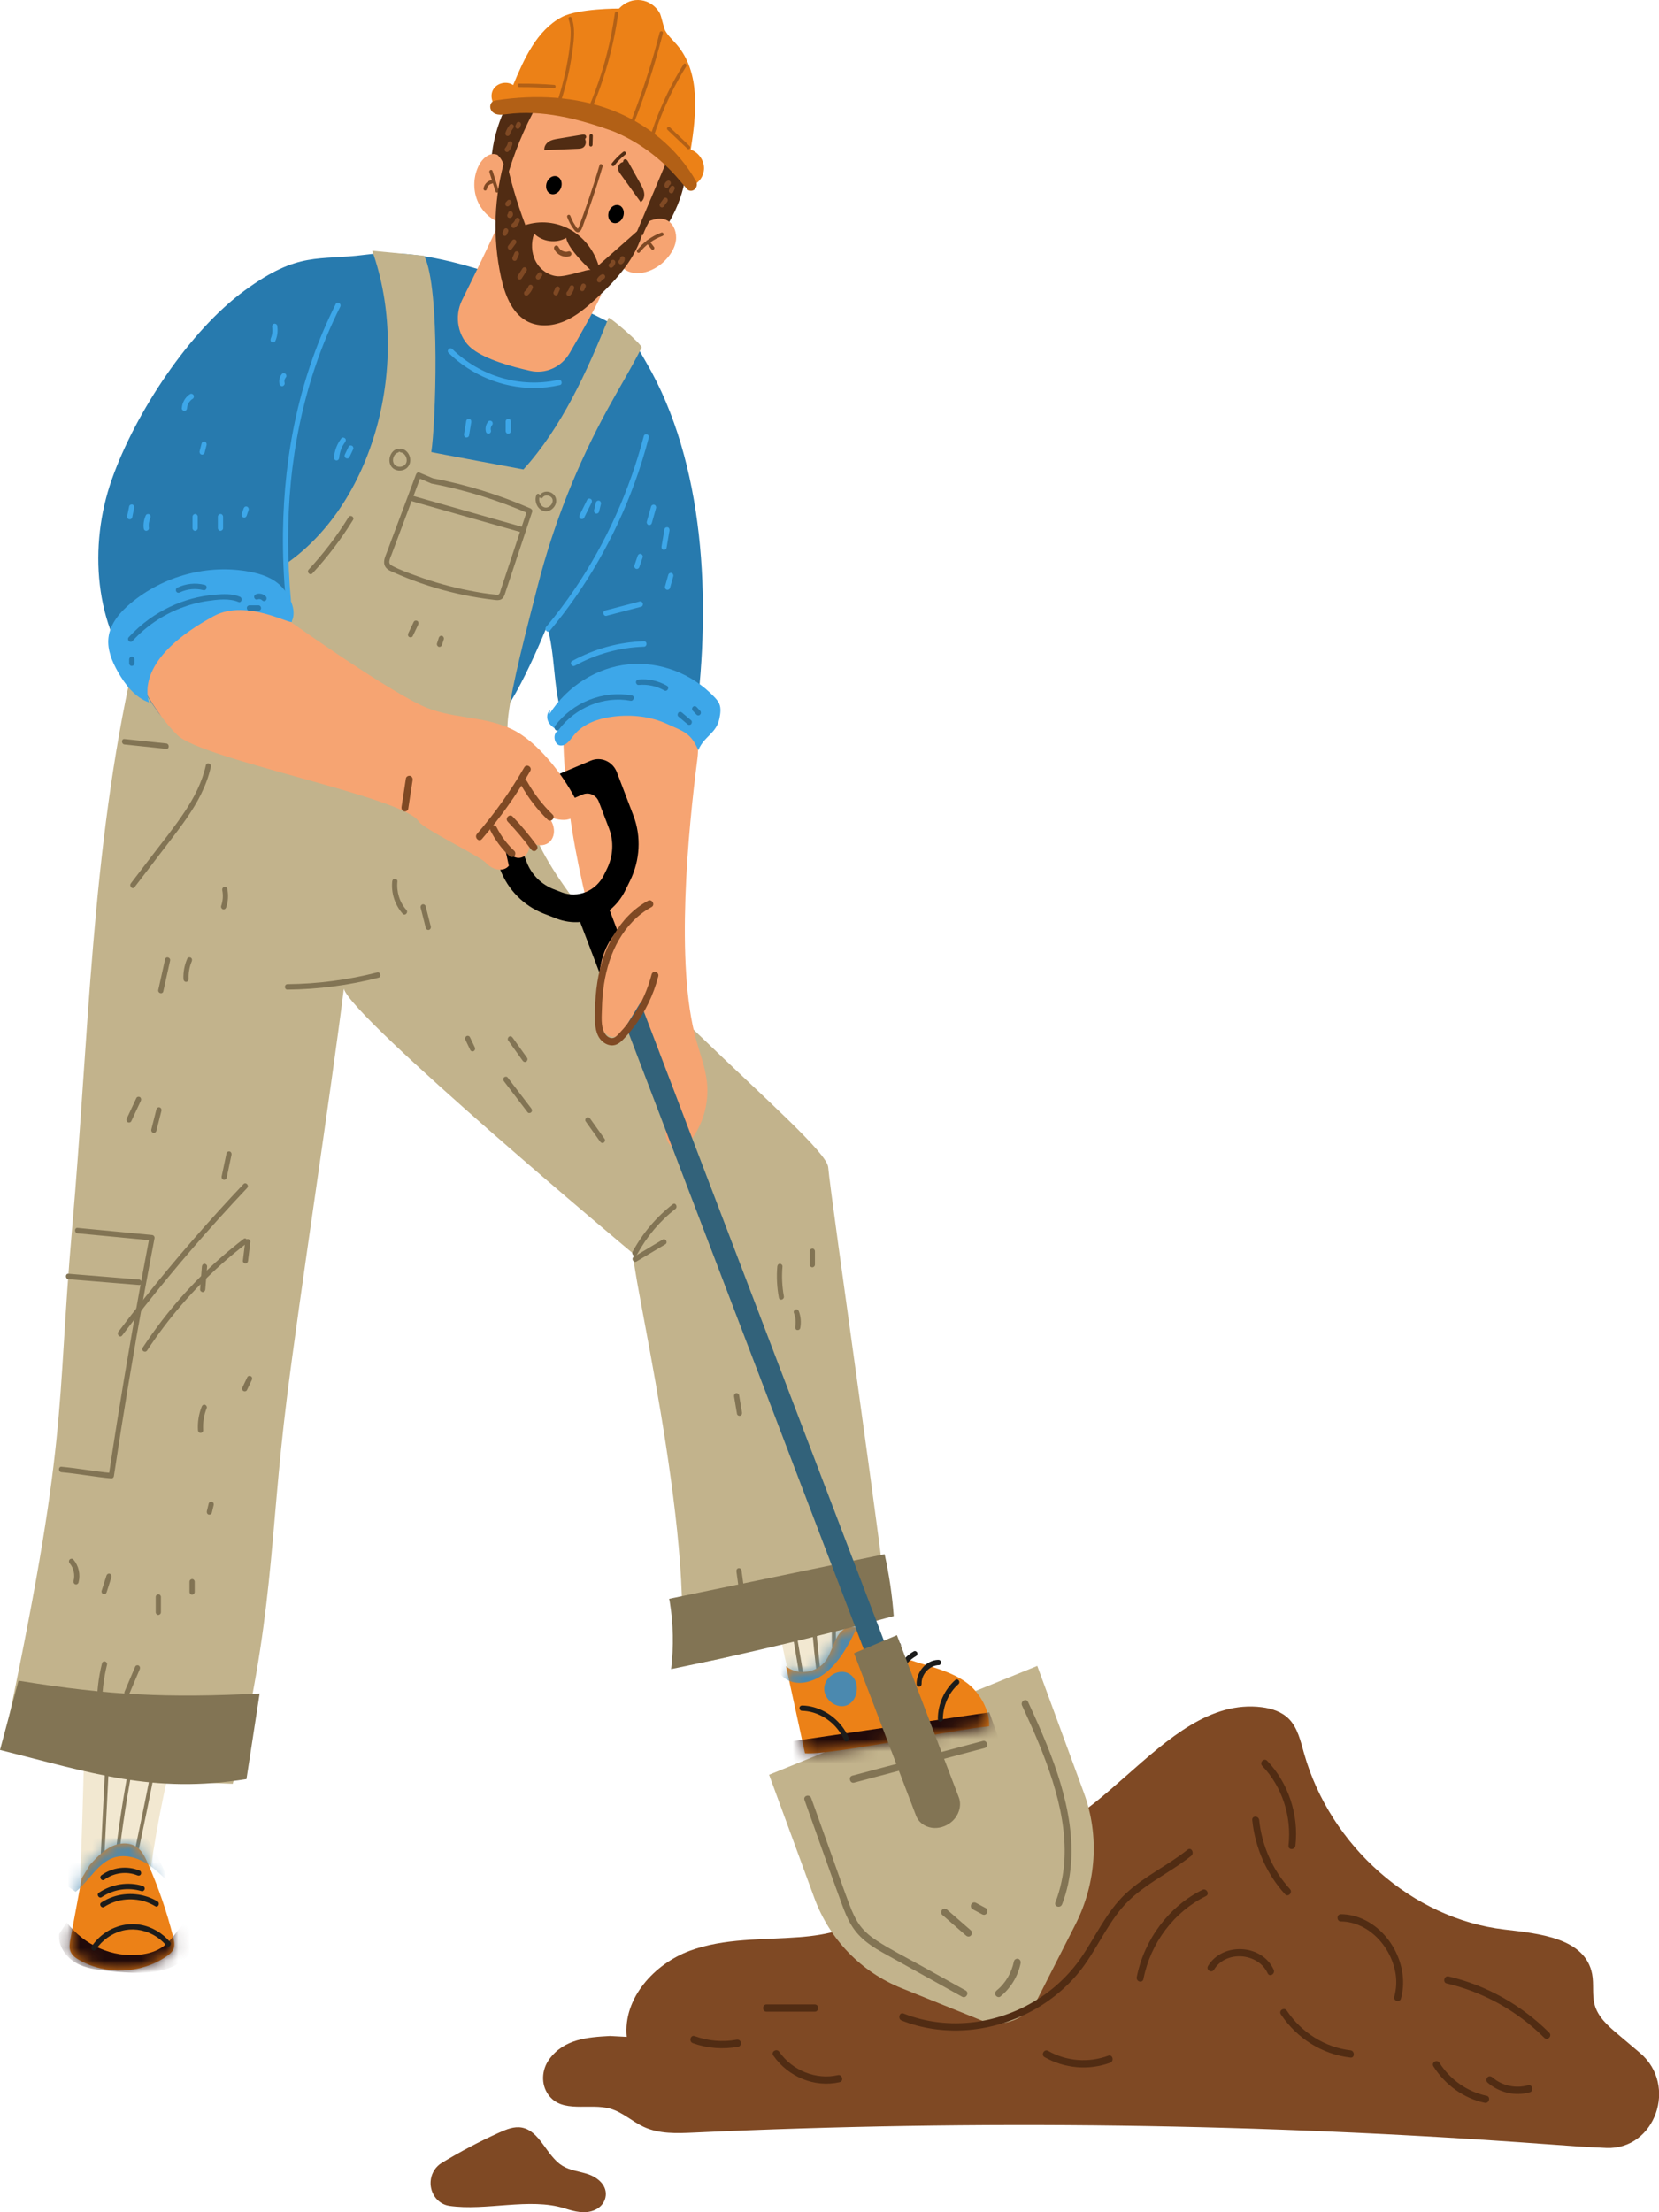 <svg width="135" height="180" viewBox="0 0 135 180" fill="none" xmlns="http://www.w3.org/2000/svg">
<path d="M51.002 165.733C50.686 162.579 53.262 159.798 56.105 158.738C58.947 157.678 62.048 157.853 65.056 157.619C67.308 157.444 69.689 156.956 71.315 155.309C73.296 153.303 74.135 149.676 76.843 149.177C78.108 148.944 79.361 149.534 80.627 149.763C88.903 151.263 94.343 137.855 102.681 138.909C103.484 139.011 104.305 139.273 104.886 139.865C105.596 140.588 105.834 141.664 106.115 142.66C108.246 150.224 114.948 156.122 122.405 156.996C125.244 157.328 129.009 157.685 129.56 160.632C129.713 161.445 129.545 162.306 129.758 163.104C130.027 164.11 130.844 164.832 131.619 165.487L133.459 167.044C136.555 169.664 134.692 174.932 130.72 174.772C129.082 174.707 127.442 174.582 125.817 174.463C102.74 172.769 79.572 172.455 56.461 173.522C55.085 173.585 53.651 173.643 52.39 173.06C51.464 172.632 50.68 171.877 49.706 171.588C47.975 171.073 45.734 172.022 44.606 170.42C44.013 169.578 44.077 168.416 44.677 167.578C45.881 165.899 47.828 165.756 49.636 165.661L51.002 165.733Z" fill="#7F4924"/>
<path d="M14.468 141.178C13.365 145.375 12.541 149.652 12.003 153.969C10.171 153.596 8.346 153.183 6.53 152.729C6.777 146.563 6.92 140.392 6.958 134.221L14.468 141.178Z" fill="#F2E8D1"/>
<path d="M12.727 143.446C12.19 146.196 11.628 148.941 11.041 151.68C10.874 152.458 10.705 153.235 10.535 154.012C10.492 154.209 10.203 154.125 10.247 153.929C10.848 151.193 11.424 148.452 11.976 145.705C12.132 144.925 12.286 144.144 12.439 143.364C12.478 143.165 12.765 143.249 12.727 143.446Z" fill="#87795B"/>
<path d="M10.972 142.854C10.398 145.739 9.942 148.651 9.611 151.578C9.516 152.412 9.432 153.246 9.358 154.081C9.34 154.28 9.042 154.282 9.06 154.081C9.325 151.118 9.712 148.167 10.223 145.24C10.367 144.415 10.521 143.591 10.685 142.77C10.724 142.573 11.011 142.657 10.972 142.854Z" fill="#87795B"/>
<path d="M8.849 143.876C8.716 146.548 8.583 149.22 8.45 151.893C8.412 152.656 8.374 153.42 8.336 154.184C8.326 154.384 8.028 154.386 8.038 154.184C8.171 151.511 8.304 148.839 8.437 146.166C8.475 145.403 8.513 144.639 8.55 143.876C8.56 143.675 8.858 143.674 8.849 143.876Z" fill="#87795B"/>
<path d="M7.311 151.739C7.836 151.169 8.378 150.588 9.061 150.253C9.744 149.917 10.611 149.875 11.211 150.356C11.591 150.661 11.815 151.129 12.017 151.584C12.876 153.516 13.57 155.53 14.089 157.591C14.168 157.903 14.241 158.24 14.133 158.541C14.031 158.825 13.786 159.022 13.544 159.187C11.466 160.603 8.649 160.724 6.467 159.49C6.171 159.322 5.869 159.112 5.739 158.786C5.61 158.467 5.671 158.103 5.734 157.763C6.039 156.118 6.345 154.474 6.65 152.829L7.311 151.739Z" fill="#EC8117"/>
<mask id="mask0_2131_4805" style="mask-type:luminance" maskUnits="userSpaceOnUse" x="5" y="149" width="10" height="12">
<path d="M7.311 151.739C7.836 151.169 8.378 150.588 9.061 150.253C9.744 149.917 10.611 149.875 11.211 150.356C11.591 150.661 11.815 151.129 12.017 151.584C12.876 153.516 13.57 155.53 14.089 157.591C14.168 157.903 14.241 158.24 14.133 158.541C14.031 158.825 13.786 159.022 13.544 159.187C11.466 160.603 8.649 160.724 6.467 159.49C6.171 159.322 5.869 159.112 5.739 158.786C5.61 158.467 5.671 158.103 5.734 157.763C6.039 156.118 6.345 154.474 6.65 152.829L7.311 151.739Z" fill="white"/>
</mask>
<g mask="url(#mask0_2131_4805)">
<path d="M5.433 156.417C6.832 158.277 9.172 159.304 11.413 159.042C12.07 158.965 12.73 158.778 13.274 158.383C14.272 157.657 14.779 156.313 15.847 155.706C16.345 156.513 16.285 157.615 15.825 158.446C15.366 159.277 14.559 159.852 13.694 160.161C12.966 160.42 12.193 160.508 11.425 160.52C10.57 160.534 9.718 160.457 8.867 160.373C7.944 160.283 6.993 160.177 6.177 159.712C5.362 159.248 4.709 158.329 4.811 157.36L5.433 156.417Z" fill="#210A0A"/>
</g>
<mask id="mask1_2131_4805" style="mask-type:luminance" maskUnits="userSpaceOnUse" x="5" y="149" width="10" height="12">
<path d="M7.311 151.739C7.836 151.169 8.378 150.588 9.061 150.253C9.744 149.917 10.611 149.875 11.211 150.356C11.591 150.661 11.815 151.129 12.017 151.584C12.876 153.516 13.57 155.53 14.089 157.591C14.168 157.903 14.241 158.24 14.133 158.541C14.031 158.825 13.786 159.022 13.544 159.187C11.466 160.603 8.649 160.724 6.467 159.49C6.171 159.322 5.869 159.112 5.739 158.786C5.61 158.467 5.671 158.103 5.734 157.763C6.039 156.118 6.345 154.474 6.65 152.829L7.311 151.739Z" fill="white"/>
</mask>
<g mask="url(#mask1_2131_4805)">
<path d="M6.152 153.931C7.24 153.057 7.94 151.592 9.244 151.153C10.067 150.876 10.982 151.084 11.743 151.513C12.505 151.942 13.141 152.575 13.768 153.201C13.494 152.487 13.19 151.787 12.855 151.103C12.464 150.306 12.011 149.504 11.309 148.995C9.801 147.903 7.759 148.503 6.031 149.14C5.379 149.381 4.712 149.63 4.181 150.094C3.649 150.558 3.274 151.289 3.405 152.002L6.152 153.931Z" fill="#4B89AF"/>
</g>
<path d="M8.481 155.157C9.451 154.531 10.66 154.385 11.75 154.707C12.062 154.799 12.359 154.935 12.639 155.104C12.871 155.244 13.051 154.851 12.82 154.712C11.736 154.059 10.392 153.936 9.206 154.333C8.869 154.446 8.547 154.604 8.245 154.799C8.018 154.945 8.255 155.303 8.481 155.157Z" fill="#1C1C1B"/>
<path d="M8.282 154.359C9.24 153.716 10.44 153.545 11.53 153.876C11.638 153.908 11.753 153.812 11.773 153.703C11.796 153.579 11.717 153.48 11.609 153.448C10.414 153.086 9.092 153.299 8.046 154.001C7.821 154.152 8.057 154.51 8.282 154.359Z" fill="#1C1C1B"/>
<path d="M8.49 152.942C9.267 152.375 10.305 152.235 11.189 152.596C11.293 152.639 11.414 152.607 11.466 152.495C11.512 152.396 11.475 152.247 11.37 152.204C10.346 151.786 9.159 151.923 8.254 152.583C8.035 152.744 8.27 153.102 8.49 152.942Z" fill="#1C1C1B"/>
<path d="M7.797 158.628C8.304 157.881 9.049 157.345 9.892 157.11C10.72 156.88 11.61 156.993 12.378 157.384C12.81 157.604 13.206 157.911 13.522 158.291C13.596 158.379 13.711 158.419 13.81 158.346C13.894 158.285 13.937 158.132 13.863 158.043C13.23 157.283 12.355 156.766 11.404 156.608C10.452 156.451 9.479 156.669 8.659 157.196C8.2 157.49 7.795 157.883 7.483 158.343C7.417 158.439 7.415 158.569 7.505 158.65C7.584 158.722 7.732 158.723 7.797 158.628Z" fill="#1C1C1B"/>
<path d="M62.584 144.405L84.408 135.548L88.205 145.889C89.472 149.342 89.219 153.229 87.506 156.596L84.481 162.544C83.585 164.304 81.584 165.088 79.812 164.373L73.345 161.765C70.056 160.438 67.499 157.791 66.269 154.439L62.584 144.405Z" fill="#C2B38C"/>
<path d="M69.084 121.916C69.25 126.916 69.65 131.906 70.284 136.864C68.576 137.743 66.869 138.621 65.161 139.5C63.057 133.294 62.493 126.647 61.945 120.085L69.084 121.916Z" fill="#F2E8D1"/>
<path d="M68.602 124.288C68.113 127.622 67.929 131.004 68.053 134.375C68.088 135.334 68.149 136.292 68.234 137.248C68.254 137.471 67.924 137.482 67.904 137.261C67.604 133.87 67.615 130.453 67.936 127.065C68.027 126.109 68.142 125.157 68.281 124.208C68.314 123.987 68.635 124.068 68.602 124.288Z" fill="#87795B"/>
<path d="M66.221 124.799C66.13 128.332 66.288 131.872 66.697 135.381C66.811 136.361 66.945 137.34 67.098 138.315C67.132 138.535 66.802 138.545 66.768 138.327C66.221 134.839 65.921 131.31 65.872 127.775C65.858 126.787 65.865 125.799 65.89 124.811C65.897 124.589 66.227 124.575 66.221 124.799Z" fill="#87795B"/>
<path d="M63.548 125.398C64.14 128.918 64.732 132.439 65.325 135.959C65.491 136.943 65.656 137.928 65.822 138.912C65.837 139.005 65.806 139.098 65.714 139.13C65.637 139.156 65.522 139.108 65.507 139.016C64.915 135.495 64.322 131.975 63.73 128.454C63.564 127.47 63.398 126.486 63.233 125.501C63.217 125.409 63.248 125.316 63.341 125.284C63.417 125.258 63.532 125.305 63.548 125.398Z" fill="#87795B"/>
<path d="M63.964 135.576C64.942 136.374 66.535 136.119 67.245 135.054C67.84 134.159 67.967 132.751 68.962 132.439C69.88 132.151 70.686 133.069 71.432 133.701C72.445 134.559 73.722 134.983 74.973 135.36C76.224 135.737 77.507 136.098 78.587 136.861C79.666 137.626 80.55 139.095 80.489 140.461C77.509 140.741 67.56 142.834 65.504 142.653L63.964 135.576Z" fill="#EC8117"/>
<mask id="mask2_2131_4805" style="mask-type:luminance" maskUnits="userSpaceOnUse" x="63" y="132" width="18" height="11">
<path d="M63.964 135.576C64.942 136.374 66.535 136.119 67.245 135.054C67.84 134.159 67.967 132.751 68.962 132.439C69.88 132.151 70.686 133.069 71.432 133.701C72.445 134.559 73.722 134.983 74.973 135.36C76.224 135.737 77.507 136.098 78.587 136.861C79.666 137.626 80.55 139.095 80.489 140.461C77.509 140.741 67.56 142.834 65.504 142.653L63.964 135.576Z" fill="white"/>
</mask>
<g mask="url(#mask2_2131_4805)">
<path d="M61.356 142.129L62.396 144.805L81.463 142.015L80.505 139.327C74.122 140.261 67.74 141.194 61.356 142.129C67.793 141.187 74.229 140.245 80.665 139.304L61.356 142.129Z" fill="#210A0A"/>
</g>
<mask id="mask3_2131_4805" style="mask-type:luminance" maskUnits="userSpaceOnUse" x="63" y="132" width="18" height="11">
<path d="M63.964 135.576C64.942 136.374 66.535 136.119 67.245 135.054C67.84 134.159 67.967 132.751 68.962 132.439C69.88 132.151 70.686 133.069 71.432 133.701C72.445 134.559 73.722 134.983 74.973 135.36C76.224 135.737 77.507 136.098 78.587 136.861C79.666 137.626 80.55 139.095 80.489 140.461C77.509 140.741 67.56 142.834 65.504 142.653L63.964 135.576Z" fill="white"/>
</mask>
<g mask="url(#mask3_2131_4805)">
<path d="M69.899 132.065C68.974 134.084 67.794 136.324 65.719 136.842C65.274 136.952 64.798 136.972 64.364 136.818C63.476 136.505 62.951 135.566 62.505 134.7C65.338 133.693 67.574 131.058 70.538 130.634L69.899 132.065Z" fill="#4B89AF"/>
</g>
<path d="M76.403 135.484C75.66 135.5 74.972 136.206 74.995 136.992C74.999 137.109 74.938 137.219 74.82 137.236C74.719 137.251 74.591 137.169 74.587 137.052C74.558 136.039 75.364 135.077 76.347 135.055C76.458 135.053 76.563 135.114 76.579 135.24C76.593 135.345 76.515 135.482 76.403 135.484Z" fill="#1C1C1B"/>
<path d="M74.531 134.759C73.805 135.16 73.306 135.952 73.216 136.805C73.186 137.082 72.777 137.026 72.806 136.749C72.914 135.739 73.515 134.833 74.368 134.361C74.466 134.307 74.597 134.373 74.639 134.474C74.686 134.588 74.63 134.704 74.531 134.759Z" fill="#1C1C1B"/>
<path d="M73.178 134.06C72.318 134.575 71.698 135.51 71.523 136.531C71.476 136.805 71.067 136.751 71.114 136.475C71.317 135.291 72.022 134.256 73.015 133.662C73.111 133.604 73.245 133.676 73.285 133.775C73.334 133.893 73.275 134.002 73.178 134.06Z" fill="#1C1C1B"/>
<path d="M77.99 137.033C77.191 137.737 76.73 138.8 76.726 139.895C76.725 140.012 76.595 140.095 76.495 140.082C76.373 140.065 76.317 139.956 76.317 139.838C76.322 138.636 76.86 137.463 77.735 136.693C77.939 136.513 78.194 136.854 77.99 137.033Z" fill="#1C1C1B"/>
<path d="M68.693 141.577C68.219 140.488 67.272 139.675 66.183 139.346C65.876 139.253 65.554 139.208 65.235 139.2C65.124 139.197 65.044 139.064 65.057 138.957C65.073 138.83 65.177 138.767 65.289 138.77C66.528 138.8 67.727 139.451 68.509 140.455C68.734 140.744 68.923 141.066 69.071 141.405C69.182 141.66 68.803 141.831 68.693 141.577Z" fill="#1C1C1B"/>
<path d="M69.108 136.191C68.311 135.703 67.124 136.374 67.072 137.342C67.019 138.31 68.124 139.118 68.969 138.73C69.814 138.341 70 136.939 69.288 136.323L69.108 136.191Z" fill="#4B89AF"/>
<path d="M50.051 26.481C46.465 24.575 42.705 23.031 38.839 21.875C35.865 20.987 32.76 20.324 29.692 20.729C25.882 21.232 24.327 20.405 19.904 23.64C15.397 26.936 11.012 33.593 9.101 39.003C7.191 44.414 7.667 50.998 11.3 55.324C11.613 55.697 11.966 56.063 12.416 56.214C12.921 56.382 13.466 56.254 13.981 56.126C15.974 55.629 17.967 55.133 19.959 54.637C21.131 54.345 22.339 54.035 23.3 53.273C24.261 52.51 24.913 51.166 24.539 49.963C29.488 50.532 34.922 58.754 39.902 58.815C41.333 58.833 44.526 50.965 44.517 50.931C45.189 53.299 44.997 55.638 45.671 58.007C49.157 57.134 53.053 58.199 56.631 58.411C57.859 48.895 57.366 37.689 52.593 29.502C51.706 27.979 50.689 25.864 49.157 26.636L50.051 26.481Z" fill="#277AAE"/>
<path d="M5.879 99.812C7.218 84.542 7.437 69.069 10.82 54.153C10.984 53.43 11.164 52.689 11.584 52.092C12.073 51.396 12.832 50.975 13.576 50.605C16.645 49.082 19.94 48.037 22.833 46.172C30.563 41.188 33.472 29.307 30.288 20.405L34.518 20.81C35.867 23.486 35.432 34.755 35.095 36.781C35.091 36.803 42.445 38.168 42.594 38.196C45.675 34.823 47.804 30.18 49.517 25.864C49.571 25.726 52.318 28.076 52.209 28.29C51.267 30.138 50.491 31.377 49.489 33.201C46.996 37.741 45.056 42.593 43.759 47.654C42.809 51.365 41.675 55.657 41.364 58.228C40.965 61.521 42.248 64.753 43.475 67.811C47.358 77.492 67.216 92.641 67.396 94.982C67.576 97.32 72.255 129.544 72.255 131.609C67.719 131.654 59.822 135.391 55.286 135.436C56.703 125.108 51.056 102.281 51.579 102.047C51.579 102.047 28.601 82.839 27.98 80.448C26.928 88.888 24.385 105.401 23.333 113.841C21.89 125.41 22.338 131.521 18.943 145.14C12.253 144.908 6.618 144.252 0.201 142.252C5.674 116.635 4.54 115.082 5.879 99.812Z" fill="#C2B38C"/>
<path d="M54.451 130.091C55.108 129.955 55.765 129.819 56.422 129.682C61.609 128.607 66.796 127.532 71.984 126.457C72.353 128.114 72.601 129.801 72.726 131.497C66.731 133.125 60.69 134.563 54.612 135.808C54.831 133.979 54.793 132.116 54.497 130.3L54.451 130.091Z" fill="#827454"/>
<path d="M56.756 61.705C57.078 59.236 55.7 56.869 53.459 56.051C52.573 55.726 50.671 52.953 46.441 56.593C46.169 56.826 45.286 58.412 46.376 66.328C46.894 70.091 47.803 73.768 48.767 77.433C49.122 78.782 51.201 78.557 50.671 79.841C50.479 80.306 50.789 80.755 50.864 81.256C50.911 81.575 51.232 80.212 51.441 80.448C52.399 81.532 51.209 85.543 52.338 86.429C53.467 87.315 54.487 88.608 54.425 90.088C54.388 90.966 53.968 91.81 54.262 92.709C54.372 93.042 54.616 93.318 54.936 93.424C55.457 93.599 55.835 93.245 56.128 92.881C57.187 91.57 57.706 89.794 57.531 88.084C57.409 86.893 56.972 85.767 56.651 84.617C54.936 78.484 55.997 67.535 56.756 61.705Z" fill="#F6A472"/>
<path d="M48.922 23.988C48.427 25.124 47.244 27.206 46.356 28.724C45.685 29.872 44.402 30.452 43.148 30.173C41.602 29.83 39.589 29.258 38.486 28.434C38.459 28.415 38.432 28.394 38.404 28.371C37.255 27.441 36.935 25.759 37.605 24.407C38.539 22.524 39.909 19.727 40.603 18.135C42.321 18.965 44.005 19.873 45.649 20.856L48.922 23.988Z" fill="#F6A472"/>
<path d="M55.915 11.923C56.091 14.499 55.289 17.135 53.724 19.125C52.159 21.115 49.847 22.438 47.408 22.741C46.663 22.834 45.896 22.833 45.177 22.607C44.489 22.391 43.87 21.978 43.316 21.498C41.24 19.698 40.022 16.893 39.957 14.064C39.892 11.236 40.946 8.422 42.73 6.303C43.855 4.967 45.242 3.908 46.618 2.861L55.915 11.923Z" fill="#512C13"/>
<path d="M55.362 11.524C54.144 13.825 53.377 16.363 52.196 18.686C51.015 21.008 49.291 23.198 46.917 24.04C46.07 24.34 45.135 24.454 44.282 24.175C43.057 23.776 42.173 22.631 41.638 21.407C40.734 19.342 40.636 16.968 40.976 14.723C41.315 12.478 42.069 10.329 42.819 8.196C43.381 6.597 43.943 4.998 44.505 3.398L55.362 11.524Z" fill="#F6A472"/>
<path d="M41.327 14.005C41.173 13.406 40.929 12.709 40.356 12.559C39.8 12.413 39.264 12.895 38.986 13.422C38.522 14.299 38.469 15.403 38.847 16.323C39.226 17.244 40.025 17.961 40.95 18.209L41.327 14.005Z" fill="#F6A472"/>
<path d="M52.229 18.292C52.871 17.924 53.656 17.589 54.305 17.942C54.851 18.239 55.097 18.965 54.999 19.602C54.9 20.24 54.518 20.793 54.073 21.238C53.128 22.183 51.487 22.676 50.581 21.691L52.229 18.292Z" fill="#F6A472"/>
<path d="M41.217 14.614C41.805 12.492 42.646 10.444 43.712 8.538C43.832 8.325 43.962 8.105 44.162 7.983C44.417 7.827 44.728 7.862 45.013 7.908C48.387 8.447 51.624 9.813 54.411 11.874C54.488 11.931 54.568 11.993 54.597 12.088C54.632 12.202 54.584 12.326 54.537 12.438C53.628 14.59 52.718 16.743 51.809 18.895C51.974 18.98 52.139 19.063 52.304 19.147C53.008 17.18 54.651 15.733 55.458 13.81C56.599 11.094 55.734 7.663 53.566 5.92C51.397 4.176 48.156 4.199 45.854 5.87C45.162 6.372 44.552 7.002 43.836 7.459C43.444 7.708 43.015 7.911 42.698 8.264C42.428 8.564 42.262 8.95 42.1 9.327C41.583 10.532 41.021 11.422 40.505 12.627C40.97 13.045 41.286 14.014 41.269 14.675L41.217 14.614Z" fill="#512C13"/>
<path d="M56.393 15.069C56.09 14.999 55.843 14.773 55.73 14.477C55.455 13.752 54.787 13.18 54.136 12.72C50.498 10.149 46.042 8.842 41.707 9.071C41.417 9.087 41.12 9.108 40.84 9.02C40.201 8.818 39.818 7.991 40.084 7.384C40.349 6.776 41.196 6.542 41.757 6.921C42.654 4.767 43.686 2.459 45.722 1.385C47.06 0.679 50.376 0.695 50.376 0.695C51.395 -0.409 53.018 -0.137 53.693 1.077C53.804 1.277 54.013 2.271 54.122 2.472C54.358 2.908 54.739 3.244 55.062 3.619C57.021 5.893 56.673 9.262 56.205 12.174C56.794 12.375 57.245 12.967 57.286 13.592C57.327 14.218 56.953 14.835 56.393 15.069Z" fill="#EC8117"/>
<path d="M56.424 15.476C56.681 15.345 56.786 15.001 56.642 14.747C55.097 12.025 52.586 10.034 49.792 8.964C46.835 7.832 43.578 7.681 40.416 8.158C40.239 8.185 40.052 8.218 39.949 8.432C39.831 8.675 39.907 8.965 40.097 9.131C40.411 9.406 40.838 9.341 41.23 9.291C44.133 8.914 46.995 9.652 49.746 10.628C49.882 10.676 50.047 10.744 50.233 10.826C52.149 11.677 53.856 12.976 55.244 14.606L55.872 15.344C56.001 15.521 56.228 15.576 56.424 15.476Z" fill="#B26016"/>
<path d="M53.945 2.7C53.437 4.693 52.83 6.657 52.127 8.582C51.929 9.123 51.724 9.66 51.511 10.194C51.444 10.364 51.197 10.245 51.264 10.075C52.012 8.195 52.668 6.276 53.225 4.325C53.383 3.77 53.533 3.213 53.676 2.654C53.721 2.478 53.99 2.523 53.945 2.7Z" fill="#B26016"/>
<path d="M50.304 1.114C50.01 3.215 49.499 5.281 48.782 7.267C48.579 7.83 48.359 8.386 48.123 8.934C48.051 9.102 47.804 8.982 47.876 8.814C48.7 6.895 49.327 4.885 49.738 2.823C49.854 2.241 49.953 1.656 50.035 1.068C50.061 0.886 50.329 0.933 50.304 1.114Z" fill="#B26016"/>
<path d="M46.52 1.46C46.822 2.285 46.706 3.198 46.596 4.051C46.468 5.031 46.277 6.002 46.026 6.955C45.884 7.491 45.723 8.022 45.545 8.546C45.486 8.72 45.239 8.599 45.297 8.427C45.604 7.529 45.854 6.61 46.047 5.678C46.231 4.782 46.387 3.862 46.434 2.945C46.458 2.476 46.427 2.001 46.266 1.559C46.203 1.387 46.458 1.288 46.52 1.46Z" fill="#B26016"/>
<path d="M55.835 5.407C54.955 6.822 54.212 8.331 53.618 9.901C53.449 10.347 53.294 10.798 53.149 11.254C53.094 11.428 52.847 11.307 52.902 11.134C53.417 9.511 54.087 7.943 54.901 6.461C55.132 6.041 55.375 5.628 55.628 5.223C55.723 5.07 55.93 5.255 55.835 5.407Z" fill="#B26016"/>
<path d="M55.942 12.105C55.402 11.593 54.862 11.081 54.321 10.569C54.192 10.446 54.366 10.227 54.497 10.35C55.037 10.862 55.578 11.374 56.118 11.886C56.247 12.009 56.073 12.229 55.942 12.105Z" fill="#B26016"/>
<path d="M45.058 7.189C44.129 7.117 43.199 7.084 42.268 7.089C42.094 7.091 42.066 6.806 42.241 6.805C43.196 6.799 44.15 6.833 45.102 6.907C45.276 6.921 45.231 7.203 45.058 7.189Z" fill="#B26016"/>
<path d="M53.916 19.195C53.193 19.452 52.55 19.913 52.06 20.529C51.948 20.67 51.74 20.486 51.852 20.345C52.37 19.693 53.056 19.198 53.822 18.926C53.988 18.868 54.083 19.136 53.916 19.195Z" fill="#7F4924"/>
<path d="M52.999 20.265C52.869 20.095 52.74 19.925 52.611 19.756C52.566 19.697 52.585 19.596 52.644 19.556C52.71 19.512 52.786 19.529 52.834 19.592C52.963 19.762 53.093 19.931 53.222 20.101C53.267 20.16 53.248 20.261 53.188 20.3C53.123 20.344 53.047 20.328 52.999 20.265Z" fill="#7F4924"/>
<path d="M40.322 15.581C40.157 15.059 39.992 14.536 39.827 14.014C39.772 13.839 40.027 13.739 40.082 13.914C40.247 14.437 40.412 14.959 40.577 15.482C40.632 15.656 40.377 15.755 40.322 15.581Z" fill="#7F4924"/>
<path d="M40.026 14.945C40.017 14.947 40.009 14.948 40.001 14.95C40.032 14.94 39.982 14.953 40.001 14.95C39.987 14.954 39.972 14.958 39.957 14.963C39.943 14.969 39.929 14.975 39.915 14.98C39.908 14.984 39.9 14.987 39.893 14.991C39.889 14.993 39.87 15.004 39.886 14.995C39.903 14.984 39.878 14.999 39.874 15.002C39.867 15.007 39.86 15.011 39.853 15.016C39.84 15.024 39.828 15.033 39.816 15.043C39.804 15.052 39.792 15.062 39.781 15.073C39.767 15.081 39.767 15.085 39.781 15.073C39.774 15.077 39.768 15.085 39.763 15.091C39.742 15.113 39.722 15.137 39.705 15.162C39.7 15.169 39.695 15.177 39.69 15.184C39.679 15.199 39.69 15.186 39.692 15.178C39.687 15.194 39.675 15.209 39.668 15.224C39.654 15.252 39.642 15.281 39.632 15.311C39.62 15.344 39.637 15.29 39.632 15.309C39.63 15.318 39.627 15.326 39.625 15.335C39.621 15.352 39.618 15.369 39.616 15.386C39.605 15.46 39.531 15.521 39.459 15.504C39.387 15.488 39.335 15.419 39.347 15.34C39.399 14.993 39.671 14.716 39.998 14.66C40.069 14.648 40.143 14.715 40.147 14.788C40.152 14.87 40.101 14.932 40.026 14.945Z" fill="#7F4924"/>
<path d="M49.036 13.555C48.742 14.549 48.427 15.537 48.091 16.516C47.923 17.006 47.75 17.494 47.572 17.979C47.491 18.2 47.42 18.435 47.321 18.647C47.248 18.8 47.109 18.945 46.934 18.883C46.825 18.844 46.753 18.738 46.684 18.646C46.613 18.551 46.545 18.451 46.483 18.349C46.353 18.133 46.244 17.904 46.157 17.664C46.094 17.492 46.349 17.393 46.412 17.565C46.481 17.756 46.564 17.941 46.665 18.116C46.711 18.197 46.761 18.276 46.814 18.353C46.859 18.418 46.927 18.553 46.996 18.592C47.03 18.611 47.003 18.614 47.035 18.592C47.056 18.578 47.068 18.537 47.079 18.514C47.124 18.418 47.157 18.312 47.194 18.212C47.276 17.992 47.357 17.771 47.437 17.55C47.749 16.688 48.045 15.819 48.325 14.944C48.485 14.443 48.64 13.94 48.789 13.435C48.842 13.261 49.088 13.382 49.036 13.555Z" fill="#7F4924"/>
<path d="M42.755 18.314C43.941 17.928 45.27 18.057 46.37 18.662C47.47 19.267 48.328 20.343 48.703 21.587C49.788 20.631 50.873 19.674 51.958 18.718L52.056 18.586C52.148 18.661 52.239 18.735 52.331 18.809C51.755 21.02 50.166 22.766 48.528 24.278C47.729 25.015 46.888 25.732 45.9 26.144C44.913 26.557 43.748 26.631 42.815 26.097C41.626 25.416 41.075 23.945 40.771 22.557C40.064 19.339 40.194 15.922 41.143 12.774C41.531 14.664 42.071 16.519 42.755 18.314ZM43.586 21.249C43.938 21.926 44.615 22.415 45.347 22.476C46.115 22.539 47.839 21.88 48.049 21.965C48.049 21.965 46.2 20.272 46.075 19.352C45.255 19.827 44.151 19.682 43.467 19.009C43.204 19.73 43.234 20.572 43.586 21.249Z" fill="#512C13"/>
<path d="M50.691 13.19C50.444 13.23 50.255 13.504 50.295 13.763C50.32 13.922 50.416 14.058 50.508 14.186C51.051 14.94 51.594 15.693 52.137 16.447C52.367 16.306 52.457 15.991 52.42 15.714C52.384 15.436 52.247 15.187 52.112 14.946C51.785 14.358 51.458 13.77 51.13 13.182C51.081 13.094 51.025 12.999 50.934 12.964C50.843 12.929 50.714 12.997 50.727 13.099L50.691 13.19Z" fill="#512C13"/>
<path d="M50.887 12.577C50.56 12.832 50.263 13.126 50.006 13.458C49.96 13.518 49.883 13.544 49.817 13.498C49.761 13.459 49.733 13.36 49.779 13.3C50.051 12.948 50.361 12.632 50.708 12.361C50.767 12.315 50.848 12.313 50.9 12.374C50.946 12.43 50.947 12.531 50.887 12.577Z" fill="#512C13"/>
<path d="M47.611 11.328C47.738 11.555 47.656 11.882 47.44 12.013C47.307 12.094 47.147 12.102 46.993 12.108C46.095 12.145 45.197 12.181 44.298 12.217C44.257 11.941 44.431 11.668 44.658 11.522C44.885 11.376 45.156 11.329 45.419 11.286C46.059 11.179 46.699 11.073 47.338 10.966C47.434 10.95 47.54 10.936 47.624 10.987C47.708 11.039 47.739 11.187 47.656 11.24L47.611 11.328Z" fill="#512C13"/>
<path d="M48.239 11.056C48.232 11.299 48.225 11.543 48.218 11.786C48.215 11.861 48.151 11.93 48.077 11.924C48.004 11.919 47.943 11.857 47.946 11.777C47.953 11.534 47.96 11.29 47.967 11.047C47.969 10.972 48.034 10.903 48.107 10.908C48.181 10.914 48.241 10.976 48.239 11.056Z" fill="#512C13"/>
<path d="M49.571 17.149C49.404 17.532 49.518 17.962 49.826 18.111C50.134 18.26 50.518 18.07 50.686 17.688C50.853 17.306 50.739 16.875 50.431 16.727C50.124 16.578 49.739 16.767 49.571 17.149Z" fill="black"/>
<path d="M44.514 14.797C44.347 15.179 44.461 15.609 44.769 15.758C45.076 15.907 45.461 15.718 45.629 15.336C45.796 14.954 45.682 14.523 45.374 14.375C45.067 14.226 44.682 14.415 44.514 14.797Z" fill="black"/>
<path d="M42.992 23.308C42.984 23.328 42.976 23.349 42.967 23.37C42.975 23.353 42.982 23.337 42.989 23.32C42.947 23.415 42.894 23.504 42.83 23.585C42.841 23.571 42.852 23.557 42.863 23.544C42.815 23.604 42.762 23.659 42.703 23.708C42.625 23.774 42.62 23.919 42.69 23.993C42.767 24.074 42.877 24.077 42.961 24.006C43.141 23.854 43.274 23.65 43.359 23.425C43.376 23.38 43.366 23.315 43.346 23.274C43.324 23.23 43.279 23.187 43.232 23.174C43.184 23.161 43.131 23.162 43.088 23.188C43.041 23.215 43.013 23.255 42.992 23.308Z" fill="#7F4924"/>
<path d="M42.52 21.836C42.39 22.037 42.261 22.238 42.131 22.438C42.075 22.525 42.103 22.663 42.191 22.716C42.284 22.772 42.395 22.747 42.455 22.654C42.584 22.453 42.714 22.252 42.843 22.051C42.9 21.964 42.871 21.826 42.784 21.773C42.691 21.718 42.58 21.743 42.52 21.836Z" fill="#7F4924"/>
<path d="M41.885 20.539C41.829 20.666 41.774 20.792 41.718 20.919C41.703 20.942 41.695 20.967 41.693 20.994C41.686 21.02 41.686 21.045 41.693 21.071C41.703 21.119 41.736 21.172 41.778 21.197C41.821 21.223 41.872 21.237 41.922 21.223C41.967 21.211 42.021 21.182 42.042 21.135C42.097 21.008 42.153 20.881 42.209 20.754C42.223 20.731 42.232 20.706 42.234 20.679C42.24 20.654 42.24 20.628 42.233 20.602C42.223 20.554 42.19 20.501 42.149 20.476C42.106 20.451 42.054 20.436 42.004 20.45C41.959 20.463 41.905 20.491 41.885 20.539Z" fill="#7F4924"/>
<path d="M41.668 19.574C41.561 19.72 41.454 19.866 41.348 20.011C41.319 20.05 41.313 20.117 41.323 20.163C41.333 20.212 41.366 20.264 41.407 20.289C41.45 20.315 41.502 20.329 41.552 20.315C41.603 20.301 41.639 20.271 41.672 20.227C41.779 20.081 41.885 19.935 41.992 19.79C42.02 19.751 42.026 19.683 42.017 19.638C42.006 19.59 41.973 19.537 41.932 19.512C41.889 19.486 41.837 19.472 41.787 19.486C41.736 19.501 41.7 19.53 41.668 19.574Z" fill="#7F4924"/>
<path d="M41.011 18.668C40.98 18.74 40.948 18.812 40.916 18.885C40.902 18.908 40.893 18.933 40.891 18.96C40.885 18.985 40.885 19.011 40.892 19.037C40.897 19.063 40.907 19.087 40.923 19.107C40.935 19.13 40.953 19.149 40.976 19.163C41.019 19.189 41.071 19.203 41.121 19.189C41.136 19.183 41.152 19.177 41.166 19.172C41.197 19.155 41.222 19.131 41.24 19.1C41.272 19.028 41.304 18.955 41.335 18.883C41.35 18.86 41.359 18.835 41.361 18.808C41.367 18.782 41.367 18.757 41.36 18.731C41.355 18.705 41.345 18.681 41.329 18.661C41.317 18.638 41.298 18.619 41.276 18.605C41.233 18.579 41.181 18.565 41.131 18.579C41.116 18.585 41.1 18.591 41.085 18.597C41.054 18.613 41.03 18.637 41.011 18.668Z" fill="#7F4924"/>
<path d="M41.93 17.854C41.92 17.887 41.908 17.92 41.895 17.952C41.902 17.935 41.909 17.919 41.916 17.903C41.887 17.97 41.849 18.031 41.805 18.087C41.816 18.073 41.827 18.059 41.838 18.046C41.794 18.099 41.745 18.146 41.691 18.187C41.705 18.177 41.718 18.167 41.732 18.157C41.725 18.163 41.717 18.168 41.709 18.173C41.665 18.203 41.63 18.239 41.614 18.293C41.601 18.34 41.604 18.402 41.627 18.444C41.652 18.49 41.691 18.531 41.742 18.544C41.788 18.556 41.844 18.558 41.885 18.53C41.99 18.459 42.075 18.377 42.151 18.272C42.216 18.183 42.265 18.078 42.297 17.971C42.327 17.87 42.269 17.747 42.169 17.72C42.067 17.692 41.962 17.746 41.93 17.854Z" fill="#7F4924"/>
<path d="M41.389 17.513C41.393 17.517 41.397 17.521 41.4 17.526C41.391 17.511 41.381 17.497 41.372 17.483C41.375 17.488 41.378 17.494 41.38 17.5C41.375 17.483 41.369 17.467 41.364 17.451C41.366 17.457 41.367 17.463 41.367 17.47C41.366 17.453 41.364 17.436 41.363 17.419C41.364 17.427 41.364 17.435 41.362 17.443C41.365 17.426 41.367 17.409 41.37 17.392C41.368 17.401 41.366 17.41 41.362 17.419C41.37 17.403 41.377 17.386 41.384 17.369C41.38 17.379 41.375 17.387 41.369 17.395C41.38 17.381 41.391 17.367 41.402 17.354C41.397 17.36 41.392 17.365 41.385 17.37C41.399 17.36 41.412 17.35 41.426 17.34C41.421 17.344 41.416 17.347 41.41 17.349C41.425 17.343 41.441 17.338 41.456 17.332C41.45 17.334 41.445 17.335 41.439 17.336C41.455 17.334 41.472 17.332 41.488 17.331C41.483 17.332 41.478 17.332 41.473 17.331C41.448 17.329 41.424 17.334 41.402 17.345C41.377 17.352 41.356 17.365 41.338 17.384C41.318 17.402 41.303 17.424 41.295 17.45C41.282 17.473 41.276 17.499 41.276 17.526C41.278 17.543 41.279 17.56 41.28 17.577C41.288 17.611 41.303 17.642 41.325 17.668C41.339 17.68 41.352 17.692 41.365 17.703C41.394 17.722 41.426 17.733 41.46 17.734C41.464 17.735 41.467 17.735 41.471 17.735C41.488 17.734 41.506 17.732 41.523 17.729C41.532 17.728 41.535 17.727 41.538 17.726C41.554 17.721 41.572 17.714 41.588 17.707C41.596 17.703 41.599 17.701 41.601 17.698C41.617 17.688 41.635 17.676 41.649 17.663C41.652 17.66 41.654 17.658 41.657 17.655C41.67 17.639 41.684 17.623 41.696 17.606C41.7 17.6 41.703 17.593 41.707 17.587C41.716 17.567 41.73 17.541 41.735 17.517C41.74 17.494 41.745 17.469 41.746 17.445C41.746 17.441 41.746 17.438 41.746 17.434C41.745 17.417 41.743 17.397 41.741 17.38C41.738 17.361 41.733 17.35 41.729 17.339C41.725 17.328 41.722 17.315 41.716 17.305C41.703 17.284 41.693 17.266 41.682 17.252C41.679 17.249 41.676 17.246 41.673 17.242C41.656 17.221 41.635 17.206 41.61 17.197C41.588 17.183 41.564 17.177 41.538 17.177C41.513 17.175 41.489 17.18 41.466 17.191C41.442 17.198 41.421 17.21 41.402 17.23C41.391 17.244 41.38 17.258 41.369 17.271C41.351 17.302 41.341 17.335 41.34 17.371C41.342 17.388 41.343 17.405 41.344 17.422C41.352 17.456 41.367 17.487 41.389 17.513Z" fill="#7F4924"/>
<path d="M41.3 16.31C41.258 16.355 41.217 16.401 41.175 16.446C41.154 16.464 41.14 16.486 41.131 16.512C41.118 16.535 41.112 16.561 41.112 16.588C41.111 16.615 41.115 16.64 41.126 16.663C41.132 16.689 41.145 16.711 41.163 16.73C41.176 16.742 41.189 16.753 41.202 16.765C41.231 16.784 41.263 16.795 41.297 16.796C41.313 16.794 41.33 16.792 41.346 16.791C41.379 16.783 41.408 16.767 41.432 16.744C41.474 16.698 41.516 16.653 41.558 16.608C41.578 16.59 41.593 16.568 41.601 16.542C41.614 16.518 41.62 16.493 41.62 16.466C41.622 16.439 41.617 16.414 41.607 16.39C41.6 16.365 41.588 16.343 41.57 16.323C41.557 16.311 41.544 16.3 41.531 16.288C41.502 16.269 41.469 16.259 41.435 16.257C41.419 16.259 41.403 16.261 41.387 16.262C41.354 16.271 41.325 16.286 41.3 16.31Z" fill="#7F4924"/>
<path d="M41.327 11.635C41.311 11.696 41.291 11.755 41.266 11.813C41.274 11.797 41.281 11.781 41.288 11.764C41.25 11.849 41.203 11.928 41.147 12C41.158 11.986 41.169 11.973 41.18 11.959C41.163 11.979 41.147 11.999 41.129 12.018C41.093 12.058 41.068 12.105 41.067 12.161C41.065 12.209 41.083 12.268 41.116 12.303C41.152 12.34 41.2 12.369 41.252 12.368C41.3 12.368 41.352 12.354 41.387 12.316C41.532 12.158 41.641 11.965 41.694 11.751C41.706 11.701 41.703 11.647 41.68 11.601C41.658 11.556 41.613 11.513 41.566 11.501C41.468 11.474 41.354 11.526 41.327 11.635Z" fill="#7F4924"/>
<path d="M41.494 10.148C41.333 10.345 41.209 10.565 41.13 10.813C41.098 10.913 41.159 11.038 41.258 11.064C41.36 11.092 41.462 11.037 41.497 10.93C41.515 10.871 41.537 10.812 41.562 10.755C41.555 10.771 41.548 10.788 41.541 10.804C41.601 10.668 41.678 10.54 41.769 10.423C41.758 10.437 41.747 10.451 41.736 10.464C41.741 10.458 41.747 10.452 41.752 10.445C41.786 10.402 41.812 10.362 41.814 10.303C41.816 10.255 41.797 10.196 41.764 10.161C41.729 10.124 41.681 10.095 41.629 10.095C41.583 10.095 41.525 10.109 41.494 10.148Z" fill="#7F4924"/>
<path d="M42.043 10.01C42.019 10.065 41.995 10.119 41.972 10.173C41.957 10.196 41.949 10.221 41.946 10.248C41.94 10.274 41.94 10.299 41.947 10.325C41.952 10.351 41.962 10.375 41.978 10.395C41.99 10.418 42.009 10.437 42.031 10.451C42.047 10.459 42.062 10.466 42.078 10.474C42.11 10.484 42.143 10.485 42.176 10.477C42.191 10.471 42.207 10.466 42.222 10.46C42.253 10.443 42.277 10.419 42.296 10.389C42.319 10.334 42.343 10.28 42.367 10.225C42.382 10.203 42.39 10.178 42.392 10.151C42.398 10.125 42.398 10.1 42.392 10.073C42.387 10.047 42.377 10.024 42.361 10.004C42.348 9.981 42.33 9.961 42.307 9.948C42.292 9.94 42.276 9.932 42.26 9.925C42.228 9.915 42.196 9.914 42.163 9.921C42.147 9.927 42.132 9.933 42.117 9.939C42.086 9.956 42.061 9.979 42.043 10.01Z" fill="#7F4924"/>
<path d="M48.965 22.332C48.89 22.365 48.82 22.413 48.758 22.469C48.727 22.498 48.701 22.529 48.674 22.562C48.647 22.596 48.623 22.63 48.601 22.668C48.576 22.713 48.565 22.768 48.576 22.82C48.587 22.868 48.619 22.921 48.661 22.946C48.704 22.972 48.756 22.986 48.805 22.972C48.853 22.958 48.899 22.93 48.925 22.883C48.942 22.853 48.961 22.825 48.982 22.798C48.971 22.812 48.96 22.825 48.949 22.839C48.983 22.796 49.023 22.758 49.067 22.725C49.054 22.735 49.04 22.745 49.026 22.755C49.062 22.729 49.1 22.707 49.141 22.69C49.184 22.671 49.222 22.615 49.236 22.57C49.249 22.523 49.246 22.461 49.222 22.419C49.198 22.373 49.158 22.332 49.108 22.319C49.092 22.316 49.076 22.313 49.059 22.31C49.026 22.308 48.995 22.316 48.965 22.332Z" fill="#7F4924"/>
<path d="M47.314 23.164C47.283 23.237 47.251 23.309 47.219 23.382C47.204 23.404 47.196 23.429 47.194 23.457C47.188 23.482 47.188 23.508 47.194 23.534C47.199 23.56 47.209 23.583 47.225 23.603C47.238 23.627 47.256 23.646 47.279 23.66C47.322 23.686 47.374 23.7 47.423 23.686C47.439 23.68 47.454 23.674 47.469 23.668C47.5 23.652 47.524 23.628 47.543 23.597C47.575 23.524 47.607 23.452 47.638 23.38C47.653 23.357 47.661 23.332 47.663 23.305C47.669 23.279 47.669 23.254 47.663 23.227C47.658 23.201 47.648 23.178 47.632 23.158C47.619 23.135 47.601 23.116 47.578 23.102C47.535 23.075 47.483 23.061 47.434 23.075C47.418 23.081 47.403 23.087 47.388 23.093C47.357 23.11 47.333 23.134 47.314 23.164Z" fill="#7F4924"/>
<path d="M46.351 23.352C46.336 23.41 46.317 23.466 46.293 23.52C46.3 23.504 46.307 23.488 46.315 23.471C46.277 23.556 46.23 23.635 46.173 23.707C46.184 23.693 46.195 23.679 46.206 23.666C46.188 23.689 46.169 23.711 46.149 23.732C46.113 23.771 46.088 23.819 46.087 23.874C46.085 23.923 46.103 23.982 46.136 24.017C46.206 24.09 46.332 24.11 46.407 24.03C46.553 23.873 46.663 23.681 46.718 23.468C46.73 23.418 46.727 23.363 46.704 23.317C46.682 23.273 46.637 23.23 46.59 23.218C46.492 23.191 46.379 23.243 46.351 23.352Z" fill="#7F4924"/>
<path d="M45.208 23.397C45.16 23.505 45.113 23.614 45.065 23.723C45.05 23.745 45.041 23.77 45.039 23.798C45.033 23.823 45.033 23.849 45.04 23.875C45.05 23.923 45.083 23.976 45.124 24.001C45.167 24.026 45.219 24.041 45.269 24.027C45.314 24.014 45.368 23.985 45.389 23.938C45.436 23.83 45.483 23.721 45.532 23.612C45.546 23.589 45.555 23.564 45.557 23.537C45.563 23.512 45.563 23.486 45.556 23.46C45.546 23.412 45.513 23.359 45.472 23.334C45.429 23.308 45.377 23.294 45.327 23.308C45.282 23.321 45.228 23.35 45.208 23.397Z" fill="#7F4924"/>
<path d="M50.46 21.041C50.46 21.06 50.459 21.078 50.456 21.096C50.459 21.079 50.462 21.062 50.464 21.045C50.46 21.071 50.453 21.096 50.442 21.12C50.449 21.104 50.456 21.088 50.464 21.071C50.453 21.096 50.438 21.119 50.421 21.141C50.432 21.127 50.443 21.113 50.454 21.1C50.438 21.12 50.419 21.137 50.399 21.153C50.413 21.143 50.426 21.133 50.44 21.123C50.436 21.125 50.433 21.128 50.429 21.131C50.405 21.142 50.386 21.159 50.371 21.181C50.353 21.2 50.341 21.224 50.333 21.251C50.32 21.297 50.324 21.359 50.347 21.401C50.371 21.447 50.411 21.488 50.461 21.501C50.507 21.514 50.563 21.515 50.604 21.487C50.639 21.465 50.673 21.44 50.701 21.409C50.729 21.377 50.758 21.342 50.778 21.304C50.797 21.266 50.815 21.226 50.826 21.184C50.836 21.142 50.843 21.098 50.842 21.055C50.841 21.002 50.827 20.952 50.793 20.912C50.776 20.891 50.755 20.876 50.73 20.866C50.708 20.853 50.683 20.847 50.657 20.847C50.609 20.847 50.557 20.862 50.522 20.899C50.487 20.936 50.459 20.987 50.46 21.041Z" fill="#7F4924"/>
<path d="M49.691 21.334C49.693 21.322 49.696 21.305 49.698 21.288C49.693 21.317 49.685 21.346 49.673 21.374C49.681 21.357 49.688 21.341 49.695 21.324C49.682 21.353 49.666 21.38 49.647 21.405C49.658 21.391 49.669 21.377 49.68 21.364C49.661 21.388 49.639 21.41 49.614 21.428C49.628 21.418 49.641 21.409 49.655 21.399C49.647 21.404 49.639 21.41 49.63 21.415C49.586 21.442 49.55 21.483 49.535 21.535C49.522 21.581 49.526 21.643 49.549 21.686C49.574 21.732 49.613 21.772 49.663 21.786C49.71 21.798 49.763 21.798 49.806 21.772C49.88 21.727 49.941 21.668 49.99 21.594C50.013 21.558 50.031 21.517 50.046 21.477C50.061 21.436 50.068 21.392 50.074 21.348C50.076 21.321 50.071 21.297 50.061 21.273C50.054 21.247 50.042 21.225 50.024 21.205C50.007 21.184 49.986 21.169 49.961 21.16C49.939 21.146 49.915 21.14 49.889 21.14C49.84 21.14 49.789 21.155 49.753 21.192C49.742 21.206 49.731 21.22 49.72 21.233C49.702 21.265 49.692 21.298 49.691 21.334Z" fill="#7F4924"/>
<path d="M53.987 16.178C53.893 16.309 53.798 16.44 53.703 16.571C53.675 16.61 53.669 16.676 53.678 16.723C53.689 16.771 53.721 16.824 53.763 16.849C53.806 16.874 53.858 16.889 53.907 16.875C53.959 16.86 53.995 16.831 54.027 16.786C54.122 16.655 54.217 16.524 54.311 16.393C54.339 16.354 54.346 16.288 54.336 16.241C54.325 16.193 54.293 16.14 54.251 16.115C54.208 16.089 54.156 16.075 54.107 16.089C54.055 16.104 54.02 16.133 53.987 16.178Z" fill="#7F4924"/>
<path d="M54.31 14.715C54.277 14.73 54.246 14.754 54.218 14.777C54.188 14.801 54.164 14.833 54.142 14.864C54.118 14.895 54.104 14.932 54.09 14.968C54.075 15.004 54.07 15.042 54.064 15.081C54.063 15.108 54.067 15.133 54.078 15.157C54.084 15.182 54.096 15.204 54.114 15.224C54.132 15.245 54.153 15.261 54.177 15.27C54.2 15.283 54.224 15.29 54.25 15.29C54.298 15.289 54.35 15.275 54.385 15.237C54.396 15.223 54.407 15.21 54.418 15.196C54.436 15.165 54.446 15.132 54.447 15.096C54.445 15.109 54.442 15.127 54.44 15.143C54.443 15.122 54.45 15.101 54.458 15.081C54.451 15.098 54.443 15.114 54.436 15.131C54.446 15.11 54.457 15.091 54.471 15.073C54.461 15.087 54.45 15.101 54.438 15.114C54.453 15.096 54.469 15.081 54.486 15.067C54.473 15.077 54.459 15.087 54.446 15.097C54.459 15.088 54.473 15.08 54.487 15.073C54.511 15.062 54.529 15.045 54.544 15.023C54.563 15.003 54.575 14.98 54.583 14.953C54.591 14.928 54.592 14.902 54.588 14.876C54.587 14.85 54.581 14.825 54.569 14.802C54.544 14.756 54.505 14.715 54.454 14.702C54.438 14.699 54.422 14.696 54.405 14.693C54.372 14.692 54.34 14.699 54.31 14.715Z" fill="#7F4924"/>
<path d="M54.556 15.205C54.525 15.278 54.493 15.351 54.461 15.423C54.446 15.446 54.438 15.471 54.436 15.498C54.43 15.523 54.43 15.549 54.436 15.575C54.441 15.601 54.451 15.625 54.467 15.645C54.48 15.668 54.498 15.687 54.521 15.701C54.564 15.726 54.616 15.741 54.665 15.727C54.681 15.721 54.696 15.715 54.711 15.709C54.742 15.692 54.766 15.668 54.785 15.638C54.816 15.565 54.849 15.493 54.88 15.42C54.895 15.397 54.903 15.372 54.905 15.345C54.911 15.32 54.911 15.294 54.905 15.268C54.9 15.242 54.89 15.219 54.874 15.198C54.861 15.175 54.843 15.156 54.82 15.142C54.777 15.116 54.725 15.102 54.676 15.116C54.66 15.122 54.645 15.128 54.63 15.133C54.599 15.151 54.574 15.175 54.556 15.205Z" fill="#7F4924"/>
<path d="M43.777 22.246C43.727 22.309 43.677 22.373 43.627 22.437C43.613 22.459 43.604 22.484 43.602 22.511C43.596 22.537 43.596 22.562 43.603 22.589C43.608 22.615 43.617 22.639 43.633 22.658C43.646 22.681 43.664 22.701 43.687 22.715C43.73 22.74 43.782 22.755 43.832 22.741C43.847 22.735 43.863 22.729 43.877 22.723C43.908 22.706 43.933 22.683 43.951 22.652C44.001 22.589 44.051 22.525 44.1 22.462C44.115 22.439 44.124 22.414 44.126 22.387C44.132 22.361 44.132 22.336 44.125 22.309C44.12 22.283 44.11 22.26 44.094 22.24C44.082 22.217 44.063 22.198 44.041 22.184C43.998 22.157 43.946 22.143 43.896 22.157C43.881 22.163 43.865 22.169 43.85 22.175C43.819 22.192 43.795 22.215 43.777 22.246Z" fill="#7F4924"/>
<path d="M45.102 20.271C45.323 20.737 45.876 20.998 46.353 20.847C46.449 20.817 46.526 20.717 46.497 20.607C46.472 20.507 46.371 20.423 46.268 20.455C46.221 20.469 46.175 20.478 46.126 20.486C46.098 20.49 46.17 20.484 46.121 20.486C46.111 20.486 46.101 20.486 46.091 20.487C46.068 20.488 46.045 20.486 46.022 20.485C46.01 20.484 45.997 20.484 45.984 20.482C45.979 20.481 45.936 20.476 45.963 20.48C45.987 20.483 45.954 20.478 45.95 20.477C45.937 20.474 45.925 20.471 45.912 20.468C45.865 20.456 45.82 20.437 45.774 20.419C45.747 20.409 45.804 20.436 45.778 20.422C45.767 20.415 45.755 20.409 45.744 20.403C45.724 20.391 45.704 20.379 45.684 20.366C45.665 20.354 45.646 20.34 45.627 20.325C45.627 20.325 45.588 20.293 45.611 20.312C45.634 20.331 45.6 20.303 45.596 20.298C45.562 20.265 45.531 20.23 45.503 20.192C45.503 20.192 45.474 20.151 45.49 20.174C45.506 20.198 45.479 20.155 45.479 20.155C45.466 20.132 45.454 20.109 45.442 20.084C45.397 19.99 45.273 19.945 45.184 19.999C45.092 20.054 45.054 20.17 45.102 20.271Z" fill="#7F4924"/>
<path d="M74.861 146.17L76.501 145.478L49.828 75.59L48.187 76.282L74.861 146.17Z" fill="#32627A"/>
<path d="M40.332 65.158L48.075 61.891C48.913 61.536 49.866 61.965 50.202 62.846L51.543 66.358C52.194 68.064 52.092 69.996 51.263 71.679L50.877 72.464C50.561 73.105 50.122 73.641 49.607 74.055L51.794 79.787L49.411 80.792L47.208 75.02C46.575 75.072 45.922 74.986 45.291 74.742L44.264 74.344C42.624 73.708 41.338 72.412 40.706 70.755L39.423 67.395C39.087 66.512 39.493 65.511 40.332 65.158ZM42.853 70.132C43.244 71.156 44.04 71.959 45.055 72.353L45.691 72.599C47.016 73.112 48.498 72.508 49.148 71.189L49.387 70.704C49.9 69.662 49.963 68.466 49.56 67.411L48.731 65.237C48.523 64.692 47.933 64.427 47.414 64.646L42.621 66.668C42.102 66.887 41.85 67.506 42.059 68.052L42.853 70.132Z" fill="black"/>
<path d="M51.494 74.944C50.198 75.396 49.308 76.76 48.958 78.185C48.609 79.608 48.71 81.104 48.815 82.566C48.843 82.963 48.874 83.369 49.034 83.724C49.194 84.08 49.516 84.377 49.883 84.37C50.363 84.362 50.707 83.876 50.974 83.44C51.424 82.706 51.874 81.97 52.324 81.236C52.606 80.775 52.897 80.29 52.955 79.742C53.105 78.319 51.655 76.993 52.143 75.657L51.494 74.944Z" fill="#F6A472"/>
<path d="M8.462 45.129C8.648 49.701 10.181 54.204 12.798 57.861C12.983 58.121 13.206 58.396 13.512 58.438C13.777 58.473 14.028 58.322 14.256 58.175C17.515 56.077 20.639 53.748 23.602 51.211C22.834 44.886 23.637 38.358 25.912 32.448L8.462 45.129Z" fill="#277AAE"/>
<path d="M22.007 49.443C22.771 49.976 30.713 55.684 34.271 57.388C36.699 58.55 39.234 58.176 41.662 59.339C43.698 60.313 45.744 62.929 46.831 65.024C46.977 65.307 47.027 65.64 46.952 65.953C46.66 67.167 44.892 66.731 43.896 66.022C44.821 66.24 45.418 67.522 44.87 68.336C44.323 69.15 42.795 68.766 42.792 67.769L43.031 68.624C43.242 69.378 42.503 70.06 41.832 69.714C41.548 69.568 41.297 69.354 41.113 69.083L41.407 70.446C40.947 71.002 40.033 70.76 39.558 70.218C39.082 69.676 34.44 67.451 34.063 66.83C32.86 64.849 16.514 61.819 14.442 59.819C12.489 57.933 9.698 53.3 10.373 50.564C11.132 47.484 19.584 47.752 22.007 49.443Z" fill="#F6A472"/>
<path d="M44.72 58.086C46.148 55.834 48.57 54.311 51.134 54.055C53.697 53.798 56.349 54.814 58.156 56.743C58.302 56.899 58.446 57.065 58.531 57.266C58.687 57.636 58.623 58.063 58.544 58.459C58.297 59.691 57.301 59.883 56.825 61.04C56.203 59.622 55.652 59.531 54.29 58.908C52.929 58.286 51.399 58.126 49.925 58.305C48.721 58.45 47.473 58.862 46.689 59.832C46.389 60.204 46.076 60.695 45.613 60.661C45.08 60.621 44.931 59.668 45.423 59.451C45.126 59.27 44.815 59.076 44.64 58.766C44.464 58.456 44.482 57.993 44.769 57.795L44.72 58.086Z" fill="#3DA7E9"/>
<path d="M23.75 50.528C24.177 49.649 23.54 48.362 22.859 47.682C22.179 47.002 21.238 46.692 20.314 46.518C16.934 45.881 13.309 46.843 10.623 49.093C9.762 49.813 8.954 50.746 8.826 51.894C8.717 52.867 9.117 53.823 9.594 54.665C10.196 55.73 11.002 56.758 12.12 57.15C11.865 56.222 11.443 53.358 17.404 50.124C20.143 48.637 23.99 51.061 23.75 50.528Z" fill="#3DA7E9"/>
<path d="M44.739 51.325C47.677 47.802 50.011 43.744 51.615 39.373C52.068 38.139 52.461 36.882 52.794 35.607C52.866 35.331 52.458 35.213 52.386 35.49C51.221 39.951 49.305 44.182 46.75 47.949C46.03 49.01 45.258 50.032 44.441 51.012C44.262 51.225 44.56 51.541 44.739 51.325Z" fill="#3DA7E9"/>
<path d="M46.774 54.168C48.513 53.211 50.443 52.681 52.405 52.621C52.677 52.613 52.678 52.168 52.405 52.177C50.367 52.239 48.367 52.79 46.561 53.784C46.32 53.917 46.534 54.301 46.774 54.168Z" fill="#3DA7E9"/>
<path d="M49.357 50.104C50.293 49.859 51.229 49.613 52.165 49.368C52.428 49.299 52.316 48.871 52.053 48.94C51.117 49.185 50.181 49.431 49.245 49.675C48.981 49.744 49.093 50.173 49.357 50.104Z" fill="#3DA7E9"/>
<path d="M36.506 28.715C38.368 30.538 40.883 31.561 43.425 31.57C44.14 31.572 44.855 31.49 45.554 31.331C45.82 31.271 45.708 30.843 45.442 30.903C42.395 31.594 39.087 30.634 36.806 28.401C36.606 28.206 36.307 28.52 36.506 28.715Z" fill="#3DA7E9"/>
<path d="M27.78 35.667C27.429 36.118 27.22 36.66 27.178 37.242C27.17 37.358 27.281 37.469 27.389 37.464C27.511 37.458 27.591 37.367 27.601 37.242C27.616 37.032 27.673 36.786 27.755 36.559C27.765 36.534 27.766 36.529 27.759 36.546C27.765 36.531 27.771 36.517 27.777 36.502C27.79 36.473 27.803 36.444 27.816 36.416C27.84 36.366 27.864 36.316 27.892 36.268C27.922 36.213 27.954 36.159 27.989 36.107C28.025 36.051 28.048 36.02 28.078 35.98C28.149 35.891 28.169 35.753 28.078 35.667C28.002 35.593 27.856 35.572 27.78 35.667Z" fill="#3DA7E9"/>
<path d="M28.363 36.354C28.265 36.561 28.166 36.767 28.068 36.973C28.043 37.027 28.031 37.085 28.047 37.144C28.06 37.196 28.098 37.252 28.144 37.277C28.239 37.331 28.38 37.309 28.433 37.198C28.531 36.991 28.629 36.785 28.727 36.578C28.753 36.525 28.765 36.466 28.749 36.407C28.735 36.355 28.698 36.3 28.652 36.274C28.556 36.221 28.415 36.243 28.363 36.354Z" fill="#3DA7E9"/>
<path d="M37.94 34.244C37.881 34.604 37.821 34.963 37.761 35.322C37.743 35.436 37.79 35.567 37.909 35.595C38.011 35.62 38.148 35.563 38.169 35.44C38.228 35.081 38.288 34.721 38.347 34.362C38.366 34.248 38.319 34.117 38.2 34.089C38.097 34.065 37.961 34.121 37.94 34.244Z" fill="#3DA7E9"/>
<path d="M39.734 34.294C39.541 34.519 39.463 34.836 39.542 35.13C39.572 35.242 39.692 35.322 39.802 35.285C39.91 35.248 39.981 35.132 39.949 35.012C39.941 34.981 39.935 34.95 39.931 34.919C39.934 34.938 39.936 34.958 39.939 34.978C39.932 34.921 39.932 34.864 39.939 34.807C39.937 34.827 39.934 34.847 39.931 34.867C39.939 34.807 39.954 34.749 39.976 34.693C39.969 34.711 39.962 34.728 39.955 34.746C39.976 34.694 40.003 34.644 40.036 34.599C40.025 34.614 40.014 34.629 40.003 34.644C40.013 34.632 40.022 34.619 40.032 34.608C40.07 34.564 40.094 34.511 40.094 34.45C40.094 34.396 40.071 34.331 40.032 34.293C39.952 34.216 39.813 34.202 39.734 34.294Z" fill="#3DA7E9"/>
<path d="M41.148 34.298C41.148 34.557 41.148 34.815 41.148 35.072C41.148 35.189 41.245 35.3 41.359 35.295C41.473 35.289 41.571 35.197 41.571 35.072C41.571 34.814 41.571 34.556 41.571 34.298C41.571 34.182 41.473 34.071 41.359 34.076C41.244 34.082 41.148 34.174 41.148 34.298Z" fill="#3DA7E9"/>
<path d="M47.777 40.674C47.574 41.084 47.37 41.493 47.167 41.902C47.117 42.005 47.139 42.148 47.243 42.206C47.34 42.26 47.477 42.236 47.532 42.127C47.735 41.718 47.938 41.308 48.142 40.899C48.192 40.796 48.17 40.653 48.066 40.595C47.969 40.541 47.831 40.565 47.777 40.674Z" fill="#3DA7E9"/>
<path d="M48.492 40.89C48.442 41.096 48.391 41.302 48.341 41.508C48.313 41.621 48.376 41.754 48.488 41.782C48.598 41.808 48.718 41.747 48.748 41.627C48.799 41.421 48.849 41.215 48.9 41.009C48.927 40.896 48.864 40.763 48.752 40.735C48.642 40.709 48.522 40.77 48.492 40.89Z" fill="#3DA7E9"/>
<path d="M52.979 41.22C52.863 41.628 52.749 42.036 52.633 42.444C52.602 42.555 52.671 42.69 52.781 42.717C52.894 42.744 53.007 42.681 53.041 42.562C53.156 42.154 53.271 41.747 53.386 41.339C53.417 41.227 53.348 41.092 53.239 41.066C53.126 41.038 53.012 41.101 52.979 41.22Z" fill="#3DA7E9"/>
<path d="M54.071 43.057C53.991 43.526 53.912 43.993 53.832 44.462C53.813 44.575 53.861 44.706 53.979 44.735C54.083 44.76 54.218 44.702 54.239 44.58C54.319 44.112 54.398 43.644 54.478 43.176C54.498 43.062 54.449 42.931 54.331 42.903C54.228 42.877 54.092 42.935 54.071 43.057Z" fill="#3DA7E9"/>
<path d="M51.889 45.227C51.8 45.488 51.711 45.749 51.622 46.011C51.584 46.121 51.664 46.259 51.769 46.285C51.888 46.313 51.989 46.247 52.029 46.13C52.118 45.868 52.207 45.607 52.297 45.345C52.334 45.235 52.255 45.097 52.149 45.072C52.03 45.043 51.929 45.109 51.889 45.227Z" fill="#3DA7E9"/>
<path d="M54.38 46.773C54.292 47.085 54.205 47.399 54.117 47.711C54.085 47.823 54.154 47.959 54.264 47.985C54.377 48.012 54.49 47.949 54.524 47.83C54.612 47.517 54.7 47.204 54.787 46.891C54.819 46.779 54.75 46.644 54.64 46.618C54.527 46.59 54.414 46.653 54.38 46.773Z" fill="#3DA7E9"/>
<path d="M15.667 42.041C15.667 42.351 15.667 42.66 15.667 42.97C15.667 43.086 15.764 43.197 15.878 43.192C15.993 43.187 16.09 43.094 16.09 42.97C16.09 42.66 16.09 42.35 16.09 42.041C16.09 41.925 15.993 41.813 15.878 41.819C15.764 41.824 15.667 41.916 15.667 42.041Z" fill="#3DA7E9"/>
<path d="M17.729 42.041C17.729 42.351 17.729 42.66 17.729 42.97C17.729 43.086 17.826 43.197 17.94 43.192C18.055 43.187 18.152 43.094 18.152 42.97C18.152 42.66 18.152 42.35 18.152 42.041C18.152 41.925 18.055 41.813 17.94 41.819C17.826 41.824 17.729 41.916 17.729 42.041Z" fill="#3DA7E9"/>
<path d="M19.824 41.372C19.772 41.526 19.72 41.679 19.668 41.833C19.651 41.885 19.664 41.958 19.69 42.004C19.715 42.05 19.765 42.094 19.816 42.106C19.87 42.119 19.931 42.117 19.979 42.084C20.027 42.051 20.057 42.008 20.076 41.951C20.128 41.797 20.18 41.644 20.232 41.49C20.25 41.438 20.237 41.365 20.211 41.319C20.185 41.273 20.135 41.229 20.084 41.216C20.03 41.204 19.97 41.206 19.922 41.239C19.872 41.272 19.843 41.315 19.824 41.372Z" fill="#3DA7E9"/>
<path d="M16.401 36.095C16.349 36.3 16.297 36.506 16.244 36.712C16.216 36.824 16.28 36.958 16.392 36.985C16.503 37.012 16.621 36.95 16.652 36.83C16.704 36.625 16.756 36.419 16.808 36.213C16.837 36.101 16.773 35.967 16.661 35.94C16.549 35.913 16.431 35.975 16.401 36.095Z" fill="#3DA7E9"/>
<path d="M23.673 48.809C23.383 45.622 23.36 42.406 23.669 39.22C23.976 36.056 24.618 32.925 25.622 29.923C26.192 28.217 26.883 26.558 27.686 24.959C27.813 24.706 27.448 24.481 27.321 24.735C25.891 27.584 24.819 30.623 24.115 33.758C23.412 36.886 23.066 40.099 23.027 43.312C23.005 45.147 23.084 46.983 23.251 48.809C23.276 49.091 23.699 49.094 23.673 48.809Z" fill="#3DA7E9"/>
<path d="M10.51 41.205C10.458 41.462 10.405 41.72 10.352 41.977C10.329 42.09 10.384 42.222 10.5 42.25C10.606 42.276 10.735 42.217 10.76 42.095C10.812 41.838 10.865 41.581 10.918 41.324C10.941 41.211 10.886 41.078 10.771 41.05C10.664 41.025 10.535 41.084 10.51 41.205Z" fill="#3DA7E9"/>
<path d="M11.867 41.929C11.72 42.252 11.652 42.612 11.693 42.969C11.7 43.03 11.712 43.081 11.755 43.126C11.791 43.165 11.851 43.194 11.904 43.191C12.008 43.187 12.13 43.093 12.116 42.969C12.107 42.893 12.102 42.817 12.104 42.739C12.104 42.701 12.106 42.663 12.109 42.624C12.111 42.605 12.113 42.586 12.115 42.567C12.117 42.55 12.116 42.556 12.112 42.586C12.114 42.575 12.116 42.564 12.117 42.553C12.13 42.478 12.146 42.402 12.168 42.329C12.179 42.293 12.191 42.256 12.203 42.221C12.208 42.208 12.22 42.16 12.206 42.213C12.212 42.193 12.224 42.173 12.232 42.153C12.28 42.049 12.263 41.909 12.156 41.849C12.062 41.798 11.919 41.818 11.867 41.929Z" fill="#3DA7E9"/>
<path d="M15.463 32.068C15.074 32.308 14.826 32.744 14.795 33.215C14.787 33.331 14.898 33.443 15.006 33.438C15.127 33.432 15.21 33.34 15.218 33.215C15.219 33.197 15.231 33.121 15.218 33.188C15.222 33.166 15.225 33.145 15.229 33.124C15.237 33.08 15.248 33.035 15.262 32.992C15.269 32.969 15.277 32.947 15.285 32.924C15.298 32.886 15.271 32.955 15.282 32.93C15.287 32.919 15.292 32.908 15.297 32.897C15.316 32.856 15.336 32.816 15.359 32.777C15.37 32.759 15.381 32.741 15.393 32.723C15.399 32.713 15.407 32.703 15.413 32.694C15.428 32.67 15.38 32.736 15.409 32.698C15.436 32.663 15.465 32.629 15.496 32.597C15.51 32.582 15.526 32.567 15.541 32.552C15.552 32.542 15.58 32.507 15.594 32.506C15.58 32.507 15.559 32.533 15.589 32.51C15.599 32.503 15.608 32.496 15.617 32.49C15.636 32.477 15.656 32.464 15.676 32.452C15.771 32.393 15.813 32.249 15.752 32.148C15.69 32.047 15.565 32.005 15.463 32.068Z" fill="#3DA7E9"/>
<path d="M22.15 26.616C22.152 26.626 22.163 26.707 22.156 26.652C22.159 26.671 22.161 26.69 22.162 26.709C22.166 26.754 22.168 26.799 22.169 26.843C22.17 26.888 22.169 26.933 22.167 26.977C22.166 26.997 22.165 27.016 22.163 27.035C22.162 27.041 22.156 27.111 22.159 27.082C22.162 27.053 22.152 27.122 22.151 27.128C22.148 27.147 22.145 27.166 22.141 27.184C22.133 27.229 22.123 27.272 22.111 27.315C22.099 27.358 22.086 27.401 22.071 27.443C22.065 27.461 22.058 27.479 22.051 27.497C22.069 27.449 22.04 27.523 22.037 27.532C21.99 27.637 22.005 27.776 22.112 27.835C22.205 27.887 22.352 27.869 22.401 27.756C22.576 27.359 22.629 26.93 22.558 26.499C22.538 26.384 22.399 26.309 22.297 26.344C22.18 26.383 22.13 26.494 22.15 26.616Z" fill="#3DA7E9"/>
<path d="M22.943 30.423C22.751 30.648 22.673 30.965 22.751 31.259C22.781 31.371 22.902 31.451 23.011 31.414C23.12 31.377 23.19 31.261 23.158 31.14C23.15 31.11 23.144 31.079 23.14 31.047C23.143 31.067 23.145 31.087 23.148 31.107C23.141 31.05 23.142 30.993 23.148 30.937C23.146 30.956 23.143 30.976 23.141 30.996C23.148 30.936 23.163 30.878 23.186 30.822C23.178 30.84 23.171 30.858 23.164 30.875C23.186 30.823 23.212 30.774 23.246 30.728C23.235 30.744 23.224 30.759 23.212 30.773C23.222 30.761 23.232 30.749 23.242 30.736C23.279 30.693 23.304 30.64 23.304 30.579C23.304 30.525 23.28 30.46 23.242 30.422C23.161 30.345 23.022 30.33 22.943 30.423Z" fill="#3DA7E9"/>
<path d="M45.468 59.372C46.837 57.559 49.134 56.614 51.31 57.017C51.576 57.066 51.69 56.638 51.422 56.589C49.105 56.16 46.636 57.116 45.169 59.058C45.002 59.279 45.299 59.596 45.468 59.372Z" fill="#277AAE"/>
<path d="M51.964 55.733C52.69 55.665 53.419 55.815 54.06 56.181C54.299 56.317 54.513 55.933 54.273 55.797C53.57 55.396 52.762 55.213 51.964 55.289C51.85 55.3 51.752 55.383 51.752 55.511C51.752 55.623 51.85 55.744 51.964 55.733Z" fill="#277AAE"/>
<path d="M55.202 58.302C55.448 58.508 55.694 58.715 55.938 58.922C55.984 58.96 56.027 58.986 56.088 58.986C56.14 58.986 56.202 58.962 56.238 58.922C56.308 58.841 56.33 58.685 56.238 58.608C55.992 58.401 55.746 58.194 55.501 57.988C55.456 57.95 55.413 57.923 55.352 57.923C55.3 57.923 55.238 57.947 55.202 57.988C55.132 58.069 55.11 58.225 55.202 58.302Z" fill="#277AAE"/>
<path d="M56.381 57.838C56.479 57.941 56.577 58.044 56.675 58.148C56.713 58.188 56.77 58.213 56.825 58.213C56.854 58.214 56.881 58.207 56.906 58.194C56.932 58.185 56.955 58.169 56.974 58.148C57.011 58.105 57.038 58.05 57.036 57.99C57.033 57.931 57.014 57.876 56.974 57.833C56.876 57.73 56.777 57.627 56.679 57.523C56.641 57.483 56.584 57.458 56.53 57.458C56.5 57.457 56.473 57.464 56.448 57.477C56.422 57.486 56.399 57.502 56.38 57.523C56.343 57.566 56.316 57.621 56.318 57.681C56.321 57.74 56.34 57.795 56.381 57.838Z" fill="#277AAE"/>
<path d="M10.777 52.16C11.868 50.975 13.21 50.056 14.682 49.485C15.404 49.205 16.155 49.003 16.918 48.894C17.706 48.781 18.653 48.664 19.407 48.982C19.659 49.088 19.769 48.659 19.52 48.554C18.891 48.289 18.164 48.332 17.502 48.385C16.866 48.437 16.235 48.546 15.618 48.713C14.38 49.047 13.191 49.613 12.137 50.373C11.539 50.804 10.983 51.298 10.479 51.846C10.288 52.051 10.587 52.366 10.777 52.16Z" fill="#277AAE"/>
<path d="M14.629 48.204C15.227 47.917 15.913 47.855 16.55 48.018C16.814 48.086 16.927 47.657 16.662 47.59C15.908 47.397 15.121 47.482 14.415 47.82C14.312 47.87 14.286 48.028 14.34 48.124C14.403 48.236 14.525 48.254 14.629 48.204Z" fill="#277AAE"/>
<path d="M20.297 49.696C20.543 49.696 20.788 49.696 21.033 49.696C21.143 49.696 21.25 49.593 21.244 49.473C21.24 49.353 21.152 49.251 21.033 49.251C20.788 49.251 20.542 49.251 20.297 49.251C20.186 49.251 20.081 49.353 20.086 49.473C20.09 49.594 20.178 49.696 20.297 49.696Z" fill="#277AAE"/>
<path d="M20.949 48.777C20.99 48.76 21.032 48.748 21.076 48.742C21.057 48.745 21.038 48.747 21.019 48.75C21.069 48.743 21.118 48.743 21.168 48.75C21.149 48.747 21.13 48.745 21.111 48.742C21.161 48.749 21.209 48.763 21.255 48.782C21.238 48.775 21.221 48.767 21.205 48.76C21.248 48.779 21.288 48.803 21.326 48.833C21.311 48.821 21.297 48.809 21.282 48.798C21.301 48.813 21.318 48.829 21.335 48.847C21.413 48.929 21.556 48.935 21.634 48.847C21.711 48.758 21.717 48.62 21.634 48.533C21.534 48.428 21.401 48.35 21.263 48.32C21.122 48.29 20.971 48.293 20.837 48.349C20.784 48.372 20.741 48.398 20.71 48.452C20.684 48.499 20.673 48.569 20.689 48.623C20.705 48.677 20.737 48.728 20.786 48.756C20.833 48.781 20.898 48.799 20.949 48.777Z" fill="#277AAE"/>
<path d="M10.512 53.654C10.512 53.758 10.512 53.861 10.512 53.964C10.512 54.021 10.536 54.081 10.574 54.121C10.593 54.143 10.616 54.158 10.642 54.167C10.667 54.181 10.694 54.188 10.723 54.186C10.778 54.184 10.835 54.165 10.873 54.121C10.911 54.078 10.935 54.025 10.935 53.964C10.935 53.861 10.935 53.758 10.935 53.654C10.935 53.597 10.911 53.538 10.873 53.497C10.854 53.476 10.831 53.46 10.805 53.451C10.78 53.437 10.752 53.431 10.724 53.432C10.669 53.434 10.612 53.453 10.574 53.497C10.536 53.541 10.512 53.594 10.512 53.654Z" fill="#277AAE"/>
<path d="M53.022 79.287C52.717 80.471 52.225 81.587 51.564 82.598C51.227 83.113 50.845 83.596 50.425 84.039C50.247 84.228 50.039 84.49 49.761 84.467C49.518 84.447 49.308 84.256 49.19 84.043C48.879 83.486 48.968 82.679 48.983 82.06C48.998 81.39 49.049 80.72 49.153 80.059C49.352 78.795 49.731 77.56 50.367 76.462C51.015 75.347 51.91 74.403 53.02 73.802C53.342 73.627 53.057 73.116 52.735 73.291C50.368 74.574 49.031 77.222 48.61 79.902C48.493 80.645 48.432 81.398 48.417 82.151C48.404 82.856 48.356 83.663 48.684 84.305C48.96 84.845 49.595 85.225 50.169 84.985C50.474 84.856 50.709 84.587 50.932 84.342C51.156 84.098 51.369 83.843 51.57 83.578C52.495 82.357 53.177 80.951 53.565 79.445C53.66 79.076 53.117 78.919 53.022 79.287Z" fill="#7F4924"/>
<path d="M44.965 66.276C44.153 65.49 43.457 64.588 42.895 63.59C42.71 63.263 42.223 63.56 42.408 63.889C42.993 64.928 43.721 65.876 44.566 66.695C44.833 66.952 45.232 66.534 44.965 66.276Z" fill="#7F4924"/>
<path d="M41.319 66.858C41.994 67.564 42.629 68.315 43.21 69.108C43.302 69.234 43.452 69.302 43.595 69.214C43.714 69.141 43.789 68.936 43.696 68.809C43.085 67.975 42.427 67.182 41.717 66.439C41.46 66.171 41.062 66.589 41.319 66.858Z" fill="#7F4924"/>
<path d="M39.919 67.596C40.309 68.37 40.833 69.073 41.455 69.657C41.568 69.764 41.742 69.775 41.854 69.657C41.957 69.549 41.967 69.346 41.854 69.238C41.255 68.677 40.781 68.041 40.406 67.297C40.334 67.156 40.148 67.112 40.02 67.191C39.884 67.274 39.848 67.454 39.919 67.596Z" fill="#7F4924"/>
<path d="M39.21 68.273C40.689 66.566 42.009 64.712 43.148 62.738C43.337 62.411 42.849 62.113 42.662 62.439C41.547 64.371 40.259 66.183 38.812 67.854C38.568 68.135 38.965 68.555 39.21 68.273Z" fill="#7F4924"/>
<path d="M33.029 63.338C32.912 64.109 32.794 64.88 32.676 65.651C32.652 65.809 32.715 65.969 32.873 66.015C33.007 66.054 33.195 65.967 33.219 65.808C33.337 65.037 33.455 64.266 33.573 63.495C33.597 63.337 33.534 63.177 33.376 63.131C33.242 63.093 33.054 63.18 33.029 63.338Z" fill="#7F4924"/>
<path d="M32.331 36.52C31.687 36.698 31.444 37.68 31.997 38.116C32.251 38.315 32.605 38.334 32.893 38.213C33.223 38.074 33.41 37.733 33.382 37.365C33.35 36.937 33.031 36.553 32.622 36.499C32.544 36.489 32.472 36.565 32.467 36.644C32.462 36.731 32.526 36.796 32.605 36.807C32.84 36.838 33.033 37.071 33.082 37.325C33.105 37.446 33.096 37.574 33.048 37.676C32.998 37.783 32.922 37.853 32.834 37.903C32.738 37.956 32.633 37.981 32.535 37.982C32.504 37.982 32.473 37.98 32.442 37.977C32.43 37.975 32.417 37.973 32.404 37.971C32.376 37.967 32.437 37.98 32.39 37.968C32.36 37.961 32.33 37.952 32.302 37.941C32.27 37.929 32.25 37.92 32.24 37.913C32.039 37.798 31.958 37.593 31.986 37.355C32 37.238 32.046 37.12 32.122 37.015C32.186 36.927 32.288 36.85 32.389 36.822C32.466 36.801 32.52 36.725 32.504 36.64C32.489 36.562 32.408 36.498 32.331 36.52Z" fill="#827454"/>
<path d="M43.648 40.279C43.51 40.625 43.599 41.05 43.839 41.324C44.078 41.597 44.445 41.684 44.766 41.522C45.039 41.383 45.26 41.082 45.263 40.755C45.267 40.428 45.061 40.163 44.773 40.055C44.472 39.943 44.105 40.014 43.919 40.304C43.813 40.469 44.056 40.642 44.161 40.478C44.253 40.335 44.447 40.283 44.604 40.324C44.652 40.336 44.699 40.353 44.745 40.376C44.722 40.364 44.779 40.397 44.789 40.404C44.799 40.411 44.809 40.417 44.818 40.425C44.822 40.428 44.864 40.465 44.843 40.445C44.86 40.461 44.876 40.479 44.891 40.498C44.9 40.509 44.908 40.521 44.916 40.533C44.912 40.527 44.904 40.511 44.918 40.537C44.953 40.601 44.958 40.618 44.968 40.687C44.981 40.775 44.955 40.89 44.917 40.963C44.863 41.065 44.79 41.147 44.714 41.201C44.519 41.335 44.299 41.336 44.113 41.175C43.896 40.988 43.819 40.647 43.925 40.379C43.956 40.302 43.906 40.209 43.834 40.184C43.754 40.154 43.679 40.202 43.648 40.279Z" fill="#827454"/>
<path d="M33.38 40.743C36.415 41.605 39.449 42.467 42.484 43.329C42.747 43.404 42.859 42.975 42.596 42.901C39.561 42.038 36.527 41.176 33.492 40.315C33.229 40.24 33.117 40.668 33.38 40.743Z" fill="#827454"/>
<path d="M35.112 39.343C37.831 39.861 40.492 40.683 43.046 41.795C42.997 41.704 42.947 41.612 42.898 41.521C42.374 43.1 41.85 44.678 41.325 46.256C41.197 46.643 41.068 47.029 40.94 47.416C40.878 47.602 40.817 47.788 40.755 47.973C40.722 48.072 40.703 48.207 40.646 48.292C40.581 48.389 40.527 48.396 40.416 48.388C39.676 48.329 38.934 48.197 38.205 48.056C36.767 47.778 35.35 47.386 33.968 46.883C33.281 46.634 32.561 46.384 31.912 46.038C31.753 45.953 31.657 45.853 31.684 45.654C31.712 45.458 31.809 45.265 31.878 45.082C32.02 44.703 32.161 44.324 32.303 43.946C32.956 42.204 33.608 40.461 34.26 38.719C34.173 38.771 34.087 38.822 34 38.874C34.371 39.03 34.741 39.187 35.112 39.343C35.364 39.45 35.474 39.02 35.224 38.914C34.854 38.758 34.484 38.602 34.113 38.445C34 38.397 33.892 38.499 33.853 38.6C33.224 40.282 32.594 41.964 31.964 43.646C31.805 44.07 31.646 44.494 31.488 44.919C31.365 45.247 31.172 45.628 31.295 45.986C31.41 46.32 31.737 46.442 32.022 46.569C32.372 46.725 32.725 46.874 33.081 47.016C34.597 47.619 36.161 48.087 37.752 48.415C38.524 48.574 39.302 48.699 40.083 48.793C40.392 48.83 40.752 48.914 40.961 48.602C41.053 48.465 41.095 48.294 41.148 48.137C41.225 47.905 41.302 47.673 41.379 47.441C42.021 45.507 42.664 43.572 43.307 41.639C43.348 41.516 43.259 41.409 43.159 41.365C40.606 40.254 37.945 39.432 35.225 38.914C34.958 38.864 34.844 39.292 35.112 39.343Z" fill="#827454"/>
<path d="M10.13 60.576C11.262 60.696 12.395 60.815 13.527 60.935C13.798 60.964 13.796 60.519 13.527 60.491C12.395 60.371 11.262 60.251 10.13 60.132C9.86 60.103 9.861 60.548 10.13 60.576Z" fill="#827454"/>
<path d="M23.39 80.522C25.887 80.5 28.378 80.173 30.805 79.552C31.069 79.484 30.957 79.055 30.693 79.123C28.301 79.736 25.852 80.056 23.39 80.078C23.118 80.08 23.118 80.525 23.39 80.522Z" fill="#827454"/>
<path d="M6.31 100.352C8.33 100.545 10.349 100.737 12.368 100.931C12.3 100.837 12.233 100.743 12.165 100.65C11.203 105.673 10.319 110.712 9.514 115.766C9.289 117.181 9.07 118.596 8.857 120.012C8.925 119.957 8.993 119.904 9.061 119.849C7.702 119.727 6.361 119.466 5.001 119.344C4.73 119.319 4.732 119.764 5.001 119.788C6.361 119.91 7.702 120.171 9.061 120.293C9.144 120.301 9.251 120.22 9.265 120.13C10.024 115.073 10.863 110.028 11.781 104.998C12.038 103.587 12.302 102.177 12.572 100.768C12.601 100.617 12.511 100.5 12.368 100.487C10.349 100.294 8.33 100.1 6.31 99.908C6.039 99.882 6.041 100.326 6.31 100.352Z" fill="#827454"/>
<path d="M5.566 104.084C7.481 104.241 9.397 104.397 11.312 104.555C11.583 104.577 11.582 104.132 11.312 104.11C9.397 103.953 7.481 103.797 5.566 103.64C5.295 103.618 5.297 104.062 5.566 104.084Z" fill="#827454"/>
<path d="M51.842 102.073C52.625 100.626 53.688 99.356 54.963 98.366C55.179 98.197 54.968 97.812 54.75 97.982C53.416 99.018 52.298 100.333 51.477 101.849C51.342 102.098 51.707 102.322 51.842 102.073Z" fill="#827454"/>
<path d="M51.789 102.647C52.572 102.179 53.356 101.712 54.14 101.244C54.377 101.103 54.164 100.719 53.927 100.86C53.144 101.328 52.36 101.796 51.576 102.263C51.339 102.404 51.551 102.788 51.789 102.647Z" fill="#827454"/>
<path d="M1.503 136.752C8.942 137.953 13.611 138.168 21.128 137.796C20.77 140.117 20.413 142.438 20.056 144.76C12.401 145.968 7.53 144.272 0 142.387L1.503 136.752Z" fill="#827454"/>
<path d="M63.251 103.052C63.178 103.901 63.225 104.754 63.38 105.591C63.431 105.871 63.839 105.753 63.787 105.472C63.64 104.675 63.604 103.861 63.674 103.051C63.684 102.932 63.569 102.829 63.462 102.829C63.339 102.83 63.261 102.932 63.251 103.052Z" fill="#827454"/>
<path d="M64.599 106.816C64.636 106.913 64.667 107.011 64.69 107.112C64.702 107.163 64.712 107.214 64.721 107.265C64.725 107.287 64.728 107.309 64.731 107.331C64.726 107.29 64.733 107.363 64.734 107.372C64.743 107.471 64.746 107.572 64.741 107.672C64.739 107.724 64.735 107.776 64.73 107.828C64.722 107.9 64.737 107.786 64.726 107.857C64.721 107.887 64.716 107.916 64.711 107.945C64.69 108.059 64.741 108.19 64.858 108.218C64.962 108.243 65.096 108.185 65.118 108.063C65.202 107.607 65.171 107.131 65.007 106.698C64.966 106.591 64.864 106.503 64.747 106.543C64.648 106.576 64.556 106.7 64.599 106.816Z" fill="#827454"/>
<path d="M59.736 113.636C59.814 114.104 59.893 114.572 59.972 115.04C59.991 115.155 60.13 115.23 60.232 115.195C60.349 115.155 60.4 115.045 60.379 114.922C60.3 114.454 60.222 113.985 60.143 113.517C60.123 113.402 59.984 113.327 59.883 113.362C59.766 113.402 59.715 113.513 59.736 113.636Z" fill="#827454"/>
<path d="M65.892 101.812C65.892 102.173 65.892 102.535 65.892 102.896C65.892 103.012 65.99 103.123 66.104 103.118C66.218 103.113 66.315 103.021 66.315 102.896C66.315 102.534 66.315 102.173 66.315 101.812C66.315 101.696 66.218 101.584 66.104 101.59C65.989 101.596 65.892 101.688 65.892 101.812Z" fill="#827454"/>
<path d="M18.431 93.846C18.3 94.469 18.168 95.093 18.037 95.716C18.012 95.833 18.071 95.956 18.184 95.989C18.29 96.02 18.419 95.951 18.444 95.834C18.576 95.211 18.707 94.588 18.838 93.965C18.863 93.847 18.805 93.724 18.691 93.691C18.585 93.66 18.456 93.728 18.431 93.846Z" fill="#827454"/>
<path d="M19.951 101.04C19.888 101.554 19.826 102.068 19.763 102.582C19.748 102.701 19.87 102.805 19.974 102.805C20.1 102.805 20.171 102.702 20.185 102.582C20.248 102.068 20.311 101.554 20.374 101.04C20.388 100.921 20.266 100.817 20.162 100.817C20.036 100.817 19.966 100.92 19.951 101.04Z" fill="#827454"/>
<path d="M16.429 103.053C16.38 103.673 16.331 104.292 16.282 104.911C16.273 105.031 16.386 105.134 16.494 105.134C16.616 105.134 16.696 105.032 16.705 104.911C16.754 104.292 16.803 103.673 16.852 103.053C16.861 102.934 16.748 102.831 16.641 102.831C16.519 102.831 16.439 102.933 16.429 103.053Z" fill="#827454"/>
<path d="M16.414 114.452C16.174 115.054 16.07 115.716 16.109 116.368C16.116 116.487 16.201 116.59 16.32 116.59C16.429 116.59 16.539 116.488 16.532 116.368C16.495 115.75 16.594 115.141 16.822 114.57C16.866 114.459 16.775 114.326 16.675 114.297C16.552 114.262 16.459 114.341 16.414 114.452Z" fill="#827454"/>
<path d="M16.981 122.343C16.931 122.549 16.881 122.755 16.831 122.961C16.804 123.074 16.866 123.207 16.978 123.235C17.088 123.261 17.209 123.2 17.238 123.08C17.288 122.874 17.338 122.667 17.388 122.461C17.415 122.349 17.353 122.215 17.241 122.188C17.131 122.161 17.01 122.222 16.981 122.343Z" fill="#827454"/>
<path d="M8.319 138.971C8.291 137.785 8.421 136.605 8.707 135.457C8.776 135.18 8.369 135.062 8.3 135.339C8.004 136.523 7.868 137.747 7.897 138.971C7.904 139.257 8.326 139.258 8.319 138.971Z" fill="#827454"/>
<path d="M10.51 137.851C10.796 137.176 11.082 136.501 11.369 135.826C11.415 135.717 11.399 135.588 11.293 135.522C11.203 135.467 11.051 135.492 11.004 135.602C10.718 136.277 10.431 136.951 10.145 137.626C10.098 137.736 10.114 137.865 10.22 137.93C10.31 137.986 10.463 137.961 10.51 137.851Z" fill="#827454"/>
<path d="M59.929 127.875C60 128.396 60.071 128.915 60.142 129.436C60.158 129.555 60.302 129.62 60.402 129.591C60.524 129.555 60.566 129.437 60.55 129.318C60.478 128.797 60.407 128.277 60.336 127.757C60.319 127.638 60.176 127.573 60.076 127.602C59.955 127.637 59.913 127.756 59.929 127.875Z" fill="#827454"/>
<path d="M13.435 78.054C13.251 78.883 13.066 79.712 12.882 80.54C12.82 80.818 13.228 80.937 13.29 80.658C13.474 79.829 13.658 79 13.842 78.172C13.905 77.894 13.498 77.775 13.435 78.054Z" fill="#827454"/>
<path d="M15.238 78.001C15.012 78.525 14.9 79.093 14.929 79.669C14.935 79.788 15.021 79.891 15.14 79.891C15.25 79.891 15.357 79.789 15.351 79.669C15.327 79.172 15.408 78.678 15.603 78.225C15.65 78.115 15.633 77.986 15.527 77.921C15.436 77.865 15.285 77.891 15.238 78.001Z" fill="#827454"/>
<path d="M18.087 72.438C18.172 72.856 18.14 73.294 17.997 73.713C17.959 73.823 18.039 73.961 18.144 73.986C18.263 74.015 18.364 73.948 18.404 73.831C18.57 73.347 18.595 72.822 18.494 72.32C18.471 72.206 18.338 72.129 18.234 72.165C18.12 72.203 18.062 72.315 18.087 72.438Z" fill="#827454"/>
<path d="M16.75 62.275C16.444 63.657 15.791 64.903 15.023 66.058C14.195 67.303 13.256 68.467 12.351 69.65C11.785 70.392 11.218 71.134 10.651 71.875C10.482 72.096 10.78 72.412 10.95 72.189C11.957 70.871 12.966 69.554 13.972 68.234C14.838 67.099 15.701 65.942 16.345 64.648C16.7 63.933 16.983 63.179 17.158 62.393C17.22 62.116 16.812 61.997 16.75 62.275Z" fill="#827454"/>
<path d="M33.665 50.6C33.517 50.91 33.37 51.22 33.223 51.529C33.173 51.633 33.193 51.775 33.298 51.833C33.394 51.886 33.535 51.864 33.587 51.754C33.735 51.444 33.882 51.134 34.03 50.825C34.079 50.721 34.059 50.579 33.954 50.521C33.858 50.467 33.718 50.489 33.665 50.6Z" fill="#827454"/>
<path d="M35.706 51.892C35.657 52.047 35.608 52.202 35.558 52.357C35.542 52.41 35.553 52.481 35.58 52.528C35.605 52.574 35.656 52.618 35.706 52.63C35.823 52.658 35.929 52.593 35.966 52.475C36.015 52.32 36.064 52.166 36.114 52.011C36.13 51.958 36.118 51.886 36.092 51.839C36.067 51.794 36.016 51.749 35.966 51.737C35.849 51.709 35.743 51.774 35.706 51.892Z" fill="#827454"/>
<path d="M25.421 46.654C26.656 45.324 27.764 43.867 28.727 42.307C28.875 42.066 28.51 41.843 28.362 42.083C27.418 43.612 26.333 45.036 25.122 46.34C24.932 46.544 25.23 46.859 25.421 46.654Z" fill="#827454"/>
<path d="M41.011 87.984C41.651 88.822 42.291 89.659 42.932 90.498C43.003 90.591 43.156 90.576 43.23 90.498C43.318 90.406 43.302 90.277 43.23 90.184C42.59 89.346 41.95 88.508 41.309 87.671C41.237 87.577 41.085 87.592 41.011 87.671C40.923 87.762 40.939 87.89 41.011 87.984Z" fill="#827454"/>
<path d="M41.349 84.652C41.742 85.202 42.136 85.752 42.529 86.302C42.597 86.398 42.711 86.447 42.818 86.382C42.908 86.327 42.962 86.175 42.894 86.078C42.501 85.527 42.107 84.977 41.714 84.427C41.646 84.331 41.532 84.282 41.425 84.348C41.336 84.403 41.28 84.555 41.349 84.652Z" fill="#827454"/>
<path d="M37.876 84.613C38.007 84.888 38.138 85.163 38.27 85.438C38.319 85.542 38.467 85.58 38.559 85.518C38.66 85.449 38.688 85.325 38.635 85.214C38.503 84.939 38.372 84.664 38.24 84.389C38.191 84.285 38.043 84.247 37.951 84.309C37.85 84.378 37.822 84.502 37.876 84.613Z" fill="#827454"/>
<path d="M47.657 91.239C48.05 91.79 48.443 92.341 48.836 92.891C48.904 92.987 49.018 93.036 49.125 92.971C49.215 92.916 49.27 92.763 49.2 92.667C48.807 92.116 48.415 91.565 48.022 91.015C47.954 90.919 47.84 90.87 47.733 90.935C47.644 90.991 47.588 91.143 47.657 91.239Z" fill="#827454"/>
<path d="M11.095 89.346C10.836 89.898 10.578 90.45 10.319 91.003C10.269 91.11 10.292 91.243 10.395 91.307C10.488 91.364 10.633 91.335 10.684 91.227C10.942 90.675 11.201 90.123 11.459 89.57C11.51 89.463 11.487 89.33 11.384 89.266C11.291 89.209 11.145 89.238 11.095 89.346Z" fill="#827454"/>
<path d="M12.73 90.257C12.592 90.805 12.453 91.354 12.314 91.902C12.285 92.018 12.351 92.143 12.462 92.175C12.572 92.207 12.692 92.136 12.722 92.02C12.861 91.472 12.999 90.924 13.138 90.375C13.167 90.259 13.101 90.134 12.99 90.102C12.88 90.07 12.76 90.14 12.73 90.257Z" fill="#827454"/>
<path d="M75.227 148.518C76.239 149.086 77.644 148.508 78.025 147.367L78.033 147.343C78.156 146.973 78.153 146.585 78.021 146.241L72.986 133.048L69.498 134.52L74.54 147.729C74.667 148.064 74.908 148.34 75.227 148.518Z" fill="#827454"/>
<path d="M65.467 146.462C66.48 149.286 67.47 152.12 68.506 154.934C68.729 155.54 68.969 156.146 69.308 156.692C69.643 157.23 70.068 157.675 70.559 158.057C71.049 158.439 71.589 158.744 72.128 159.044C72.755 159.393 73.383 159.741 74.01 160.09C75.438 160.883 76.866 161.677 78.294 162.47C78.614 162.648 78.899 162.137 78.578 161.959C77.342 161.273 76.107 160.586 74.871 159.899C73.703 159.251 72.493 158.649 71.369 157.918C70.849 157.581 70.356 157.183 69.98 156.67C69.615 156.174 69.359 155.595 69.138 155.016C68.63 153.683 68.169 152.327 67.687 150.983C67.128 149.424 66.569 147.864 66.01 146.304C65.884 145.952 65.339 146.105 65.467 146.462Z" fill="#827454"/>
<path d="M83.169 138.774C84.1 140.782 84.997 142.816 85.661 144.941C86.301 146.991 86.732 149.145 86.617 151.313C86.553 152.507 86.307 153.678 85.883 154.789C85.749 155.143 86.293 155.296 86.427 154.946C88.046 150.699 86.829 146.06 85.212 142.032C84.729 140.829 84.199 139.649 83.656 138.476C83.497 138.133 83.011 138.433 83.169 138.774Z" fill="#827454"/>
<path d="M81.402 162.453C82.231 161.781 82.828 160.829 83.051 159.748C83.083 159.592 83.007 159.428 82.854 159.384C82.713 159.343 82.54 159.433 82.507 159.59C82.318 160.51 81.83 161.364 81.117 161.942C80.997 162.039 80.933 162.196 81.016 162.347C81.085 162.472 81.28 162.552 81.402 162.453Z" fill="#827454"/>
<path d="M69.506 145.048C73.047 144.108 76.588 143.168 80.128 142.228C80.479 142.135 80.33 141.564 79.978 141.657C76.438 142.597 72.897 143.537 69.357 144.477C69.005 144.569 69.154 145.141 69.506 145.048Z" fill="#827454"/>
<path d="M76.669 155.8C77.314 156.363 77.96 156.925 78.605 157.488C78.722 157.59 78.888 157.609 79.003 157.488C79.103 157.383 79.121 157.172 79.003 157.069C78.358 156.506 77.713 155.944 77.068 155.381C76.951 155.279 76.784 155.26 76.669 155.381C76.569 155.486 76.551 155.697 76.669 155.8Z" fill="#827454"/>
<path d="M79.141 155.342C79.402 155.482 79.663 155.621 79.924 155.761C79.991 155.797 80.066 155.813 80.141 155.791C80.206 155.772 80.277 155.719 80.309 155.655C80.377 155.52 80.348 155.325 80.208 155.25C79.947 155.11 79.686 154.97 79.425 154.831C79.358 154.795 79.283 154.78 79.208 154.801C79.143 154.82 79.072 154.873 79.04 154.937C78.972 155.071 79.001 155.266 79.141 155.342Z" fill="#827454"/>
<path d="M73.372 164.404C76.686 165.713 80.458 165.396 83.632 163.802C85.202 163.014 86.636 161.895 87.773 160.507C89.101 158.886 89.92 156.882 91.264 155.277C92.829 153.41 95.082 152.488 96.933 151.004C97.218 150.776 96.938 150.261 96.649 150.493C95.026 151.794 93.113 152.657 91.586 154.095C90.047 155.543 89.173 157.537 87.984 159.274C85.957 162.234 82.671 164.119 79.244 164.537C77.312 164.773 75.346 164.553 73.522 163.833C73.182 163.698 73.035 164.271 73.372 164.404Z" fill="#512C13"/>
<path d="M93.046 161.025C93.625 158.086 95.545 155.544 98.133 154.278C98.461 154.117 98.175 153.607 97.849 153.767C95.142 155.09 93.109 157.796 92.503 160.868C92.43 161.24 92.973 161.399 93.046 161.025Z" fill="#512C13"/>
<path d="M98.791 160.262C99.756 158.668 102.385 158.882 103.156 160.56C103.314 160.903 103.8 160.603 103.642 160.261C102.678 158.163 99.481 158.02 98.304 159.963C98.109 160.286 98.596 160.583 98.791 160.262Z" fill="#512C13"/>
<path d="M109.112 156.342C111.324 156.355 113.19 158.344 113.56 160.568C113.664 161.197 113.628 161.843 113.46 162.456C113.36 162.824 113.904 162.98 114.004 162.614C114.685 160.12 113.274 157.334 111.094 156.239C110.473 155.927 109.802 155.754 109.112 155.75C108.75 155.748 108.75 156.34 109.112 156.342Z" fill="#512C13"/>
<path d="M117.725 161.386C120.696 162.08 123.457 163.613 125.669 165.811C125.933 166.072 126.332 165.654 126.068 165.392C123.788 163.126 120.938 161.53 117.875 160.815C117.521 160.733 117.371 161.304 117.725 161.386Z" fill="#512C13"/>
<path d="M104.229 163.899C105.54 165.871 107.622 167.16 109.896 167.418C110.256 167.459 110.253 166.866 109.896 166.826C107.835 166.592 105.902 165.384 104.715 163.599C104.509 163.29 104.02 163.585 104.229 163.899Z" fill="#512C13"/>
<path d="M102.715 143.686C104.33 145.37 105.12 147.798 104.851 150.169C104.808 150.547 105.372 150.543 105.414 150.169C105.701 147.652 104.824 145.051 103.114 143.268C102.855 142.999 102.457 143.417 102.715 143.686Z" fill="#512C13"/>
<path d="M101.901 148.096C102.135 150.356 103.069 152.485 104.57 154.125C104.822 154.4 105.22 153.981 104.969 153.706C103.579 152.187 102.681 150.194 102.465 148.096C102.425 147.721 101.862 147.717 101.901 148.096Z" fill="#512C13"/>
<path d="M116.646 168.135C117.605 169.652 119.121 170.74 120.823 171.097C121.177 171.172 121.328 170.601 120.972 170.527C119.414 170.199 118.014 169.23 117.133 167.837C116.933 167.52 116.445 167.817 116.646 168.135Z" fill="#512C13"/>
<path d="M121.039 169.443C121.995 170.272 123.292 170.582 124.493 170.239C124.843 170.139 124.694 169.567 124.344 169.668C123.349 169.952 122.236 169.716 121.438 169.024C121.321 168.922 121.154 168.903 121.039 169.024C120.94 169.129 120.922 169.34 121.039 169.443Z" fill="#512C13"/>
<path d="M85.001 167.381C86.63 168.305 88.596 168.481 90.344 167.833C90.684 167.707 90.538 167.135 90.194 167.262C88.586 167.858 86.789 167.723 85.286 166.87C84.966 166.688 84.682 167.2 85.001 167.381Z" fill="#512C13"/>
<path d="M62.925 167.248C64.145 169.005 66.305 169.879 68.331 169.417C68.685 169.336 68.535 168.765 68.181 168.846C66.421 169.248 64.476 168.481 63.412 166.949C63.2 166.644 62.711 166.94 62.925 167.248Z" fill="#512C13"/>
<path d="M62.373 163.686C63.682 163.686 64.991 163.686 66.3 163.686C66.663 163.686 66.663 163.093 66.3 163.093C64.991 163.093 63.682 163.093 62.373 163.093C62.01 163.094 62.009 163.686 62.373 163.686Z" fill="#512C13"/>
<path d="M56.377 166.242C57.57 166.672 58.845 166.764 60.085 166.535C60.236 166.507 60.319 166.315 60.282 166.171C60.238 166.004 60.086 165.936 59.935 165.964C58.794 166.174 57.62 166.065 56.526 165.67C56.182 165.546 56.035 166.119 56.377 166.242Z" fill="#512C13"/>
<path d="M35.062 177.31C35.152 176.756 35.474 176.276 35.937 175.994C37.453 175.071 39.023 174.243 40.633 173.517C41.211 173.256 41.833 173.003 42.454 173.113C43.944 173.376 44.464 175.425 45.769 176.225C46.407 176.616 47.175 176.672 47.875 176.913C48.668 177.186 49.475 177.871 49.267 178.808C49.166 179.26 48.84 179.618 48.436 179.804C47.611 180.184 46.745 179.938 45.927 179.682C43.081 178.79 39.551 179.925 36.556 179.483C35.566 179.337 34.894 178.347 35.062 177.31Z" fill="#7F4924"/>
<path d="M5.671 127.203C6.001 127.588 6.116 128.145 5.984 128.64C5.953 128.755 6.022 128.881 6.132 128.913C6.242 128.945 6.361 128.874 6.391 128.758C6.566 128.106 6.4 127.391 5.97 126.889C5.894 126.8 5.749 126.807 5.671 126.889C5.587 126.977 5.595 127.113 5.671 127.203Z" fill="#827454"/>
<path d="M8.663 128.201C8.532 128.614 8.4 129.026 8.269 129.439C8.234 129.549 8.309 129.686 8.416 129.712C8.533 129.74 8.639 129.675 8.676 129.557C8.808 129.145 8.939 128.731 9.07 128.319C9.105 128.209 9.03 128.071 8.923 128.046C8.806 128.018 8.701 128.083 8.663 128.201Z" fill="#827454"/>
<path d="M12.672 129.942C12.672 130.356 12.672 130.768 12.672 131.181C12.672 131.297 12.769 131.409 12.883 131.403C12.998 131.398 13.095 131.306 13.095 131.181C13.095 130.768 13.095 130.356 13.095 129.942C13.095 129.826 12.998 129.715 12.883 129.72C12.768 129.726 12.672 129.818 12.672 129.942Z" fill="#827454"/>
<path d="M15.421 128.704C15.421 128.979 15.421 129.254 15.421 129.529C15.421 129.645 15.519 129.757 15.633 129.751C15.747 129.746 15.844 129.654 15.844 129.529C15.844 129.254 15.844 128.979 15.844 128.704C15.844 128.588 15.747 128.476 15.633 128.481C15.518 128.487 15.421 128.579 15.421 128.704Z" fill="#827454"/>
<path d="M20.126 112.055C19.994 112.33 19.863 112.605 19.732 112.88C19.682 112.984 19.703 113.126 19.807 113.184C19.903 113.237 20.044 113.215 20.096 113.105C20.228 112.83 20.359 112.555 20.491 112.28C20.54 112.176 20.52 112.034 20.415 111.976C20.319 111.922 20.179 111.944 20.126 112.055Z" fill="#827454"/>
<path d="M9.937 108.667C12.413 105.398 15.021 102.242 17.756 99.21C18.531 98.351 19.317 97.501 20.111 96.662C20.303 96.459 20.005 96.145 19.813 96.348C17.009 99.309 14.326 102.395 11.776 105.6C11.053 106.508 10.341 107.426 9.639 108.353C9.471 108.574 9.768 108.891 9.937 108.667Z" fill="#827454"/>
<path d="M11.972 109.883C13.683 107.286 15.714 104.927 18.002 102.878C18.659 102.29 19.337 101.728 20.034 101.193C20.252 101.026 20.041 100.641 19.821 100.809C17.342 102.711 15.1 104.945 13.173 107.457C12.626 108.171 12.104 108.905 11.607 109.659C11.452 109.894 11.818 110.117 11.972 109.883Z" fill="#827454"/>
<path d="M31.916 71.72C31.819 72.677 32.144 73.652 32.77 74.35C32.957 74.558 33.255 74.244 33.068 74.036C32.513 73.417 32.252 72.563 32.339 71.72C32.351 71.6 32.233 71.498 32.127 71.498C32.003 71.498 31.929 71.6 31.916 71.72Z" fill="#827454"/>
<path d="M34.231 73.858C34.37 74.406 34.509 74.954 34.647 75.503C34.676 75.619 34.798 75.69 34.907 75.658C35.018 75.626 35.084 75.501 35.054 75.384C34.916 74.836 34.777 74.288 34.638 73.74C34.609 73.623 34.488 73.553 34.378 73.585C34.267 73.617 34.202 73.742 34.231 73.858Z" fill="#827454"/>
</svg>
